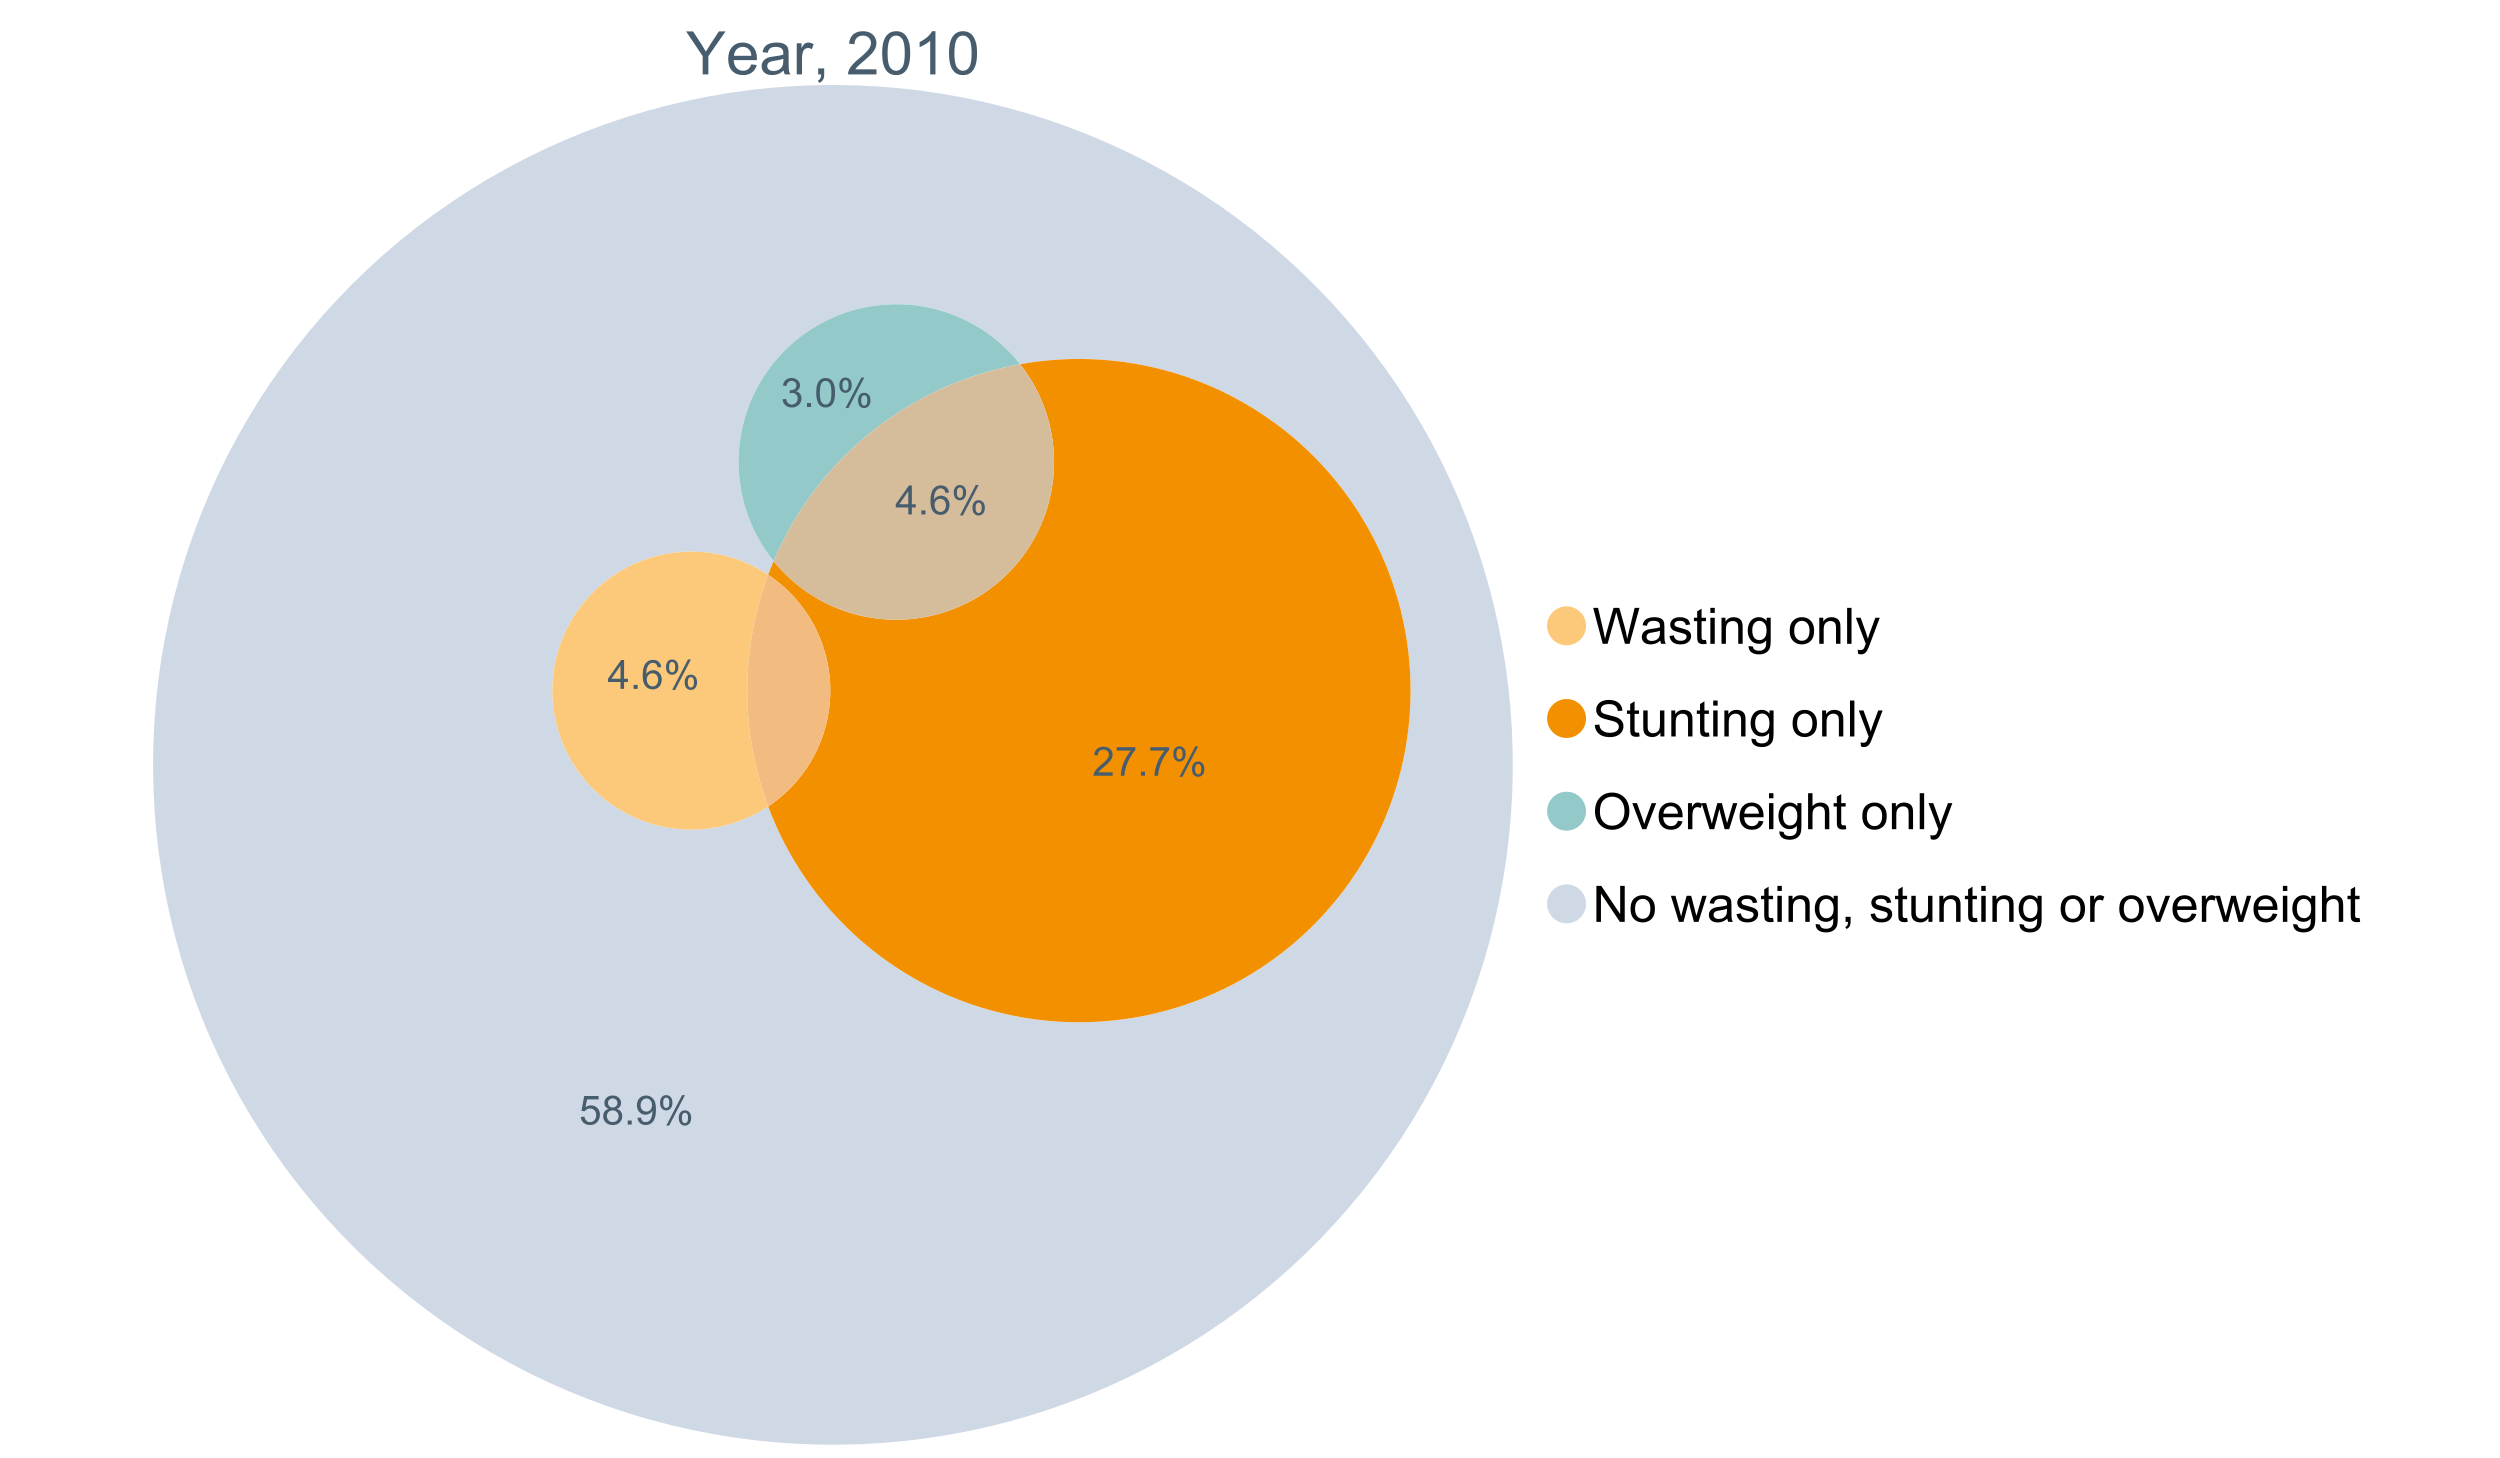 <?xml version="1.0" encoding="UTF-8"?>
<svg xmlns="http://www.w3.org/2000/svg" xmlns:xlink="http://www.w3.org/1999/xlink" width="1234.286pt" height="720pt" viewBox="0 0 1234.286 720" version="1.1">
<defs>
<g>
<symbol overflow="visible" id="glyph0-0">
<path style="stroke:none;" d="M 3.707 0 L 3.707 -18.543 L 18.543 -18.543 L 18.543 0 Z M 4.172 -0.465 L 18.078 -0.465 L 18.078 -18.078 L 4.172 -18.078 Z M 4.172 -0.465 "/>
</symbol>
<symbol overflow="visible" id="glyph0-1">
<path style="stroke:none;" d="M 8.27 0 L 8.27 -8.996 L 0.086 -21.234 L 3.504 -21.234 L 7.691 -14.832 C 8.461 -13.633 9.18 -12.438 9.852 -11.242 C 10.484 -12.348 11.258 -13.598 12.168 -14.992 L 16.281 -21.234 L 19.555 -21.234 L 11.082 -8.996 L 11.082 0 Z M 8.27 0 "/>
</symbol>
<symbol overflow="visible" id="glyph0-2">
<path style="stroke:none;" d="M 12.488 -4.953 L 15.18 -4.621 C 14.754 -3.043 13.969 -1.82 12.82 -0.953 C 11.672 -0.086 10.203 0.344 8.418 0.348 C 6.164 0.344 4.379 -0.344 3.062 -1.73 C 1.742 -3.113 1.082 -5.059 1.086 -7.562 C 1.082 -10.148 1.75 -12.156 3.086 -13.586 C 4.418 -15.012 6.145 -15.727 8.27 -15.73 C 10.324 -15.727 12.008 -15.027 13.312 -13.629 C 14.617 -12.23 15.27 -10.262 15.27 -7.723 C 15.27 -7.566 15.262 -7.332 15.254 -7.027 L 3.781 -7.027 C 3.875 -5.332 4.355 -4.039 5.215 -3.145 C 6.074 -2.242 7.145 -1.793 8.43 -1.797 C 9.383 -1.793 10.199 -2.043 10.879 -2.551 C 11.555 -3.051 12.09 -3.852 12.488 -4.953 Z M 3.926 -9.168 L 12.516 -9.168 C 12.398 -10.461 12.07 -11.434 11.531 -12.082 C 10.699 -13.082 9.621 -13.582 8.301 -13.586 C 7.102 -13.582 6.094 -13.18 5.277 -12.383 C 4.461 -11.578 4.012 -10.508 3.926 -9.168 Z M 3.926 -9.168 "/>
</symbol>
<symbol overflow="visible" id="glyph0-3">
<path style="stroke:none;" d="M 11.992 -1.898 C 11.027 -1.078 10.098 -0.496 9.207 -0.16 C 8.309 0.18 7.352 0.344 6.332 0.348 C 4.641 0.344 3.34 -0.066 2.434 -0.891 C 1.52 -1.715 1.066 -2.77 1.07 -4.055 C 1.066 -4.809 1.238 -5.496 1.586 -6.121 C 1.926 -6.742 2.375 -7.242 2.934 -7.617 C 3.484 -7.992 4.109 -8.277 4.809 -8.473 C 5.32 -8.605 6.094 -8.734 7.125 -8.867 C 9.23 -9.113 10.781 -9.414 11.777 -9.762 C 11.785 -10.121 11.789 -10.348 11.793 -10.445 C 11.789 -11.504 11.543 -12.25 11.051 -12.688 C 10.387 -13.273 9.395 -13.57 8.082 -13.574 C 6.852 -13.57 5.949 -13.355 5.367 -12.93 C 4.781 -12.496 4.348 -11.734 4.07 -10.648 L 1.52 -10.996 C 1.746 -12.086 2.129 -12.965 2.664 -13.637 C 3.191 -14.305 3.961 -14.824 4.969 -15.188 C 5.973 -15.547 7.137 -15.727 8.461 -15.73 C 9.773 -15.727 10.84 -15.57 11.66 -15.266 C 12.48 -14.953 13.082 -14.566 13.469 -14.102 C 13.855 -13.629 14.125 -13.039 14.281 -12.328 C 14.367 -11.883 14.414 -11.078 14.414 -9.922 L 14.414 -6.445 C 14.414 -4.02 14.469 -2.484 14.578 -1.844 C 14.688 -1.199 14.906 -0.586 15.238 0 L 12.516 0 C 12.242 -0.539 12.066 -1.172 11.992 -1.898 Z M 11.777 -7.723 C 10.828 -7.332 9.406 -7 7.52 -6.734 C 6.441 -6.578 5.684 -6.406 5.242 -6.215 C 4.797 -6.02 4.453 -5.738 4.215 -5.367 C 3.969 -4.992 3.848 -4.578 3.852 -4.129 C 3.848 -3.43 4.113 -2.852 4.641 -2.391 C 5.168 -1.926 5.938 -1.691 6.953 -1.695 C 7.957 -1.691 8.852 -1.91 9.633 -2.352 C 10.414 -2.789 10.988 -3.391 11.355 -4.156 C 11.637 -4.742 11.777 -5.613 11.777 -6.766 Z M 11.777 -7.723 "/>
</symbol>
<symbol overflow="visible" id="glyph0-4">
<path style="stroke:none;" d="M 1.926 0 L 1.926 -15.383 L 4.273 -15.383 L 4.273 -13.051 C 4.867 -14.137 5.422 -14.855 5.93 -15.207 C 6.438 -15.551 6.996 -15.727 7.605 -15.73 C 8.48 -15.727 9.371 -15.445 10.285 -14.891 L 9.387 -12.473 C 8.746 -12.848 8.109 -13.035 7.477 -13.039 C 6.906 -13.035 6.391 -12.863 5.938 -12.523 C 5.48 -12.176 5.16 -11.703 4.969 -11.098 C 4.68 -10.168 4.535 -9.152 4.535 -8.055 L 4.535 0 Z M 1.926 0 "/>
</symbol>
<symbol overflow="visible" id="glyph0-5">
<path style="stroke:none;" d="M 2.637 0 L 2.637 -2.969 L 5.605 -2.969 L 5.605 0 C 5.602 1.09 5.406 1.969 5.023 2.641 C 4.633 3.309 4.023 3.828 3.188 4.199 L 2.461 3.086 C 3.012 2.84 3.418 2.484 3.68 2.02 C 3.938 1.547 4.082 0.875 4.113 0 Z M 2.637 0 "/>
</symbol>
<symbol overflow="visible" id="glyph0-6">
<path style="stroke:none;" d=""/>
</symbol>
<symbol overflow="visible" id="glyph0-7">
<path style="stroke:none;" d="M 14.934 -2.508 L 14.934 0 L 0.898 0 C 0.875 -0.625 0.977 -1.227 1.203 -1.812 C 1.555 -2.766 2.129 -3.707 2.918 -4.637 C 3.703 -5.559 4.84 -6.633 6.332 -7.852 C 8.637 -9.742 10.195 -11.238 11.008 -12.348 C 11.816 -13.449 12.223 -14.496 12.227 -15.484 C 12.223 -16.516 11.852 -17.387 11.117 -18.098 C 10.375 -18.805 9.414 -19.16 8.227 -19.164 C 6.969 -19.16 5.965 -18.785 5.215 -18.035 C 4.461 -17.281 4.078 -16.238 4.07 -14.906 L 1.391 -15.18 C 1.57 -17.176 2.262 -18.699 3.461 -19.75 C 4.656 -20.797 6.266 -21.32 8.285 -21.324 C 10.324 -21.32 11.938 -20.758 13.125 -19.629 C 14.312 -18.496 14.906 -17.094 14.906 -15.426 C 14.906 -14.574 14.73 -13.738 14.383 -12.922 C 14.035 -12.098 13.457 -11.234 12.652 -10.328 C 11.844 -9.418 10.504 -8.172 8.633 -6.59 C 7.062 -5.273 6.059 -4.383 5.617 -3.918 C 5.172 -3.445 4.805 -2.977 4.52 -2.508 Z M 14.934 -2.508 "/>
</symbol>
<symbol overflow="visible" id="glyph0-8">
<path style="stroke:none;" d="M 1.23 -10.473 C 1.23 -12.98 1.488 -15.004 2.004 -16.535 C 2.52 -18.066 3.285 -19.246 4.309 -20.078 C 5.324 -20.906 6.609 -21.32 8.156 -21.324 C 9.293 -21.32 10.289 -21.09 11.152 -20.633 C 12.008 -20.172 12.719 -19.512 13.281 -18.648 C 13.84 -17.785 14.281 -16.734 14.602 -15.492 C 14.918 -14.25 15.074 -12.574 15.078 -10.473 C 15.074 -7.977 14.82 -5.965 14.309 -4.438 C 13.797 -2.906 13.031 -1.727 12.016 -0.891 C 10.996 -0.055 9.711 0.363 8.156 0.363 C 6.109 0.363 4.5 -0.371 3.332 -1.84 C 1.93 -3.605 1.23 -6.48 1.23 -10.473 Z M 3.91 -10.473 C 3.906 -6.98 4.316 -4.66 5.133 -3.512 C 5.949 -2.355 6.957 -1.781 8.156 -1.781 C 9.352 -1.781 10.355 -2.359 11.176 -3.52 C 11.988 -4.676 12.398 -6.992 12.398 -10.473 C 12.398 -13.965 11.988 -16.289 11.176 -17.441 C 10.355 -18.586 9.34 -19.16 8.125 -19.164 C 6.926 -19.16 5.969 -18.652 5.258 -17.645 C 4.355 -16.348 3.906 -13.957 3.91 -10.473 Z M 3.91 -10.473 "/>
</symbol>
<symbol overflow="visible" id="glyph0-9">
<path style="stroke:none;" d="M 11.051 0 L 8.445 0 L 8.445 -16.613 C 7.812 -16.012 6.988 -15.414 5.973 -14.82 C 4.949 -14.219 4.035 -13.77 3.23 -13.473 L 3.23 -15.992 C 4.684 -16.672 5.961 -17.504 7.055 -18.48 C 8.145 -19.457 8.914 -20.402 9.371 -21.324 L 11.051 -21.324 Z M 11.051 0 "/>
</symbol>
<symbol overflow="visible" id="glyph1-0">
<path style="stroke:none;" d="M 3.102 0 L 3.102 -15.504 L 15.504 -15.504 L 15.504 0 Z M 3.488 -0.387 L 15.117 -0.387 L 15.117 -15.117 L 3.488 -15.117 Z M 3.488 -0.387 "/>
</symbol>
<symbol overflow="visible" id="glyph1-1">
<path style="stroke:none;" d="M 5.016 0 L 0.305 -17.758 L 2.715 -17.758 L 5.414 -6.117 C 5.703 -4.898 5.953 -3.688 6.164 -2.484 C 6.617 -4.379 6.883 -5.473 6.965 -5.766 L 10.344 -17.758 L 13.18 -17.758 L 15.723 -8.77 C 16.355 -6.539 16.816 -4.445 17.102 -2.484 C 17.324 -3.605 17.621 -4.891 17.988 -6.348 L 20.773 -17.758 L 23.133 -17.758 L 18.266 0 L 16 0 L 12.258 -13.527 C 11.941 -14.656 11.754 -15.352 11.699 -15.613 C 11.512 -14.797 11.34 -14.102 11.18 -13.527 L 7.414 0 Z M 5.016 0 "/>
</symbol>
<symbol overflow="visible" id="glyph1-2">
<path style="stroke:none;" d="M 10.027 -1.586 C 9.215 -0.898 8.438 -0.414 7.695 -0.133 C 6.945 0.148 6.145 0.285 5.293 0.289 C 3.875 0.285 2.789 -0.055 2.031 -0.746 C 1.27 -1.434 0.891 -2.316 0.895 -3.391 C 0.891 -4.02 1.035 -4.594 1.324 -5.117 C 1.613 -5.633 1.988 -6.051 2.453 -6.371 C 2.914 -6.684 3.438 -6.922 4.02 -7.086 C 4.449 -7.195 5.094 -7.305 5.961 -7.414 C 7.715 -7.617 9.012 -7.867 9.848 -8.164 C 9.852 -8.461 9.855 -8.652 9.859 -8.734 C 9.855 -9.621 9.648 -10.246 9.242 -10.609 C 8.68 -11.098 7.852 -11.344 6.758 -11.348 C 5.727 -11.344 4.969 -11.164 4.484 -10.809 C 3.992 -10.445 3.633 -9.809 3.402 -8.902 L 1.273 -9.191 C 1.461 -10.102 1.781 -10.84 2.227 -11.402 C 2.672 -11.965 3.312 -12.395 4.152 -12.699 C 4.992 -12.996 5.965 -13.148 7.074 -13.152 C 8.168 -13.148 9.062 -13.02 9.75 -12.766 C 10.438 -12.504 10.941 -12.18 11.266 -11.789 C 11.586 -11.398 11.812 -10.902 11.941 -10.309 C 12.012 -9.934 12.047 -9.266 12.051 -8.297 L 12.051 -5.391 C 12.047 -3.363 12.094 -2.078 12.191 -1.543 C 12.281 -1.004 12.465 -0.492 12.742 0 L 10.465 0 C 10.238 -0.453 10.09 -0.98 10.027 -1.586 Z M 9.848 -6.457 C 9.055 -6.133 7.867 -5.855 6.285 -5.633 C 5.387 -5.5 4.754 -5.355 4.383 -5.195 C 4.012 -5.031 3.723 -4.793 3.523 -4.484 C 3.32 -4.172 3.223 -3.828 3.223 -3.453 C 3.223 -2.867 3.441 -2.383 3.883 -1.996 C 4.32 -1.609 4.965 -1.418 5.812 -1.418 C 6.652 -1.418 7.398 -1.602 8.055 -1.969 C 8.707 -2.336 9.188 -2.836 9.496 -3.477 C 9.727 -3.965 9.844 -4.691 9.848 -5.656 Z M 9.848 -6.457 "/>
</symbol>
<symbol overflow="visible" id="glyph1-3">
<path style="stroke:none;" d="M 0.762 -3.84 L 2.918 -4.18 C 3.039 -3.312 3.375 -2.652 3.93 -2.191 C 4.48 -1.73 5.254 -1.5 6.25 -1.5 C 7.246 -1.5 7.988 -1.703 8.477 -2.113 C 8.961 -2.52 9.203 -3 9.207 -3.551 C 9.203 -4.043 8.988 -4.43 8.562 -4.711 C 8.258 -4.906 7.516 -5.152 6.336 -5.449 C 4.734 -5.852 3.625 -6.199 3.008 -6.496 C 2.387 -6.789 1.918 -7.199 1.602 -7.723 C 1.281 -8.242 1.125 -8.816 1.125 -9.449 C 1.125 -10.02 1.254 -10.551 1.52 -11.039 C 1.777 -11.527 2.137 -11.934 2.594 -12.258 C 2.93 -12.508 3.391 -12.719 3.977 -12.891 C 4.559 -13.062 5.188 -13.148 5.863 -13.152 C 6.867 -13.148 7.754 -13.004 8.52 -12.715 C 9.281 -12.426 9.844 -12.031 10.207 -11.535 C 10.57 -11.039 10.82 -10.375 10.961 -9.543 L 8.828 -9.254 C 8.73 -9.91 8.449 -10.426 7.988 -10.801 C 7.52 -11.168 6.863 -11.355 6.02 -11.359 C 5.016 -11.355 4.301 -11.191 3.875 -10.863 C 3.445 -10.531 3.234 -10.145 3.234 -9.703 C 3.234 -9.418 3.32 -9.16 3.5 -8.938 C 3.672 -8.699 3.953 -8.508 4.336 -8.355 C 4.555 -8.273 5.195 -8.086 6.262 -7.801 C 7.801 -7.387 8.875 -7.051 9.488 -6.789 C 10.094 -6.523 10.574 -6.141 10.922 -5.645 C 11.27 -5.141 11.441 -4.52 11.445 -3.777 C 11.441 -3.047 11.23 -2.363 10.809 -1.723 C 10.383 -1.082 9.773 -0.586 8.977 -0.234 C 8.176 0.113 7.27 0.285 6.262 0.289 C 4.586 0.285 3.312 -0.059 2.438 -0.75 C 1.562 -1.445 1.004 -2.473 0.762 -3.84 Z M 0.762 -3.84 "/>
</symbol>
<symbol overflow="visible" id="glyph1-4">
<path style="stroke:none;" d="M 6.395 -1.949 L 6.711 -0.023 C 6.094 0.102 5.547 0.164 5.062 0.168 C 4.27 0.164 3.652 0.043 3.219 -0.207 C 2.781 -0.453 2.477 -0.781 2.301 -1.191 C 2.121 -1.598 2.031 -2.457 2.035 -3.766 L 2.035 -11.168 L 0.438 -11.168 L 0.438 -12.863 L 2.035 -12.863 L 2.035 -16.047 L 4.203 -17.355 L 4.203 -12.863 L 6.395 -12.863 L 6.395 -11.168 L 4.203 -11.168 L 4.203 -3.645 C 4.199 -3.023 4.238 -2.621 4.316 -2.445 C 4.391 -2.266 4.516 -2.125 4.691 -2.023 C 4.863 -1.914 5.113 -1.863 5.438 -1.867 C 5.68 -1.863 5.996 -1.891 6.395 -1.949 Z M 6.395 -1.949 "/>
</symbol>
<symbol overflow="visible" id="glyph1-5">
<path style="stroke:none;" d="M 1.648 -15.25 L 1.648 -17.758 L 3.828 -17.758 L 3.828 -15.25 Z M 1.648 0 L 1.648 -12.863 L 3.828 -12.863 L 3.828 0 Z M 1.648 0 "/>
</symbol>
<symbol overflow="visible" id="glyph1-6">
<path style="stroke:none;" d="M 1.637 0 L 1.637 -12.863 L 3.598 -12.863 L 3.598 -11.035 C 4.543 -12.441 5.906 -13.148 7.691 -13.152 C 8.465 -13.148 9.176 -13.008 9.828 -12.734 C 10.477 -12.453 10.965 -12.09 11.289 -11.637 C 11.609 -11.184 11.836 -10.645 11.965 -10.027 C 12.043 -9.621 12.082 -8.918 12.086 -7.91 L 12.086 0 L 9.906 0 L 9.906 -7.824 C 9.902 -8.707 9.816 -9.371 9.652 -9.816 C 9.48 -10.254 9.18 -10.605 8.75 -10.871 C 8.312 -11.129 7.809 -11.262 7.23 -11.266 C 6.301 -11.262 5.5 -10.965 4.828 -10.379 C 4.152 -9.785 3.812 -8.668 3.816 -7.023 L 3.816 0 Z M 1.637 0 "/>
</symbol>
<symbol overflow="visible" id="glyph1-7">
<path style="stroke:none;" d="M 1.234 1.066 L 3.355 1.379 C 3.441 2.031 3.688 2.508 4.094 2.809 C 4.633 3.207 5.371 3.41 6.309 3.414 C 7.316 3.41 8.098 3.207 8.648 2.809 C 9.195 2.402 9.566 1.84 9.762 1.113 C 9.875 0.668 9.926 -0.262 9.918 -1.684 C 8.965 -0.559 7.777 0 6.359 0 C 4.586 0 3.219 -0.637 2.254 -1.914 C 1.281 -3.188 0.797 -4.719 0.801 -6.504 C 0.797 -7.73 1.02 -8.859 1.465 -9.898 C 1.91 -10.934 2.555 -11.738 3.398 -12.305 C 4.242 -12.867 5.23 -13.148 6.371 -13.152 C 7.887 -13.148 9.141 -12.535 10.125 -11.312 L 10.125 -12.863 L 12.137 -12.863 L 12.137 -1.742 C 12.133 0.258 11.93 1.672 11.523 2.512 C 11.113 3.344 10.469 4.004 9.586 4.492 C 8.703 4.973 7.613 5.215 6.324 5.219 C 4.785 5.215 3.547 4.871 2.602 4.184 C 1.656 3.492 1.199 2.453 1.234 1.066 Z M 3.039 -6.66 C 3.035 -4.969 3.371 -3.738 4.043 -2.965 C 4.715 -2.191 5.555 -1.805 6.566 -1.805 C 7.562 -1.805 8.402 -2.188 9.082 -2.961 C 9.762 -3.727 10.102 -4.938 10.102 -6.59 C 10.102 -8.16 9.75 -9.348 9.055 -10.148 C 8.352 -10.945 7.512 -11.344 6.527 -11.348 C 5.559 -11.344 4.734 -10.949 4.055 -10.168 C 3.375 -9.379 3.035 -8.211 3.039 -6.66 Z M 3.039 -6.66 "/>
</symbol>
<symbol overflow="visible" id="glyph1-8">
<path style="stroke:none;" d=""/>
</symbol>
<symbol overflow="visible" id="glyph1-9">
<path style="stroke:none;" d="M 0.824 -6.43 C 0.82 -8.809 1.48 -10.574 2.809 -11.723 C 3.91 -12.672 5.262 -13.148 6.855 -13.152 C 8.621 -13.148 10.066 -12.57 11.191 -11.414 C 12.312 -10.254 12.871 -8.652 12.875 -6.613 C 12.871 -4.953 12.625 -3.652 12.129 -2.707 C 11.633 -1.758 10.91 -1.02 9.961 -0.496 C 9.012 0.027 7.977 0.285 6.855 0.289 C 5.055 0.285 3.598 -0.289 2.488 -1.441 C 1.375 -2.594 0.82 -4.254 0.824 -6.43 Z M 3.062 -6.43 C 3.059 -4.781 3.418 -3.551 4.141 -2.73 C 4.855 -1.91 5.762 -1.5 6.855 -1.5 C 7.934 -1.5 8.832 -1.91 9.555 -2.734 C 10.27 -3.559 10.629 -4.816 10.633 -6.504 C 10.629 -8.094 10.266 -9.297 9.547 -10.117 C 8.82 -10.934 7.926 -11.344 6.855 -11.348 C 5.762 -11.344 4.855 -10.938 4.141 -10.125 C 3.418 -9.309 3.059 -8.074 3.062 -6.43 Z M 3.062 -6.43 "/>
</symbol>
<symbol overflow="visible" id="glyph1-10">
<path style="stroke:none;" d="M 1.586 0 L 1.586 -17.758 L 3.766 -17.758 L 3.766 0 Z M 1.586 0 "/>
</symbol>
<symbol overflow="visible" id="glyph1-11">
<path style="stroke:none;" d="M 1.539 4.953 L 1.297 2.906 C 1.77 3.035 2.188 3.098 2.543 3.102 C 3.027 3.098 3.414 3.02 3.703 2.859 C 3.992 2.695 4.23 2.469 4.422 2.18 C 4.555 1.961 4.777 1.418 5.086 0.559 C 5.125 0.434 5.188 0.258 5.281 0.023 L 0.398 -12.863 L 2.75 -12.863 L 5.426 -5.414 C 5.77 -4.469 6.078 -3.473 6.359 -2.434 C 6.605 -3.434 6.906 -4.414 7.254 -5.367 L 10.004 -12.863 L 12.184 -12.863 L 7.293 0.219 C 6.766 1.625 6.355 2.598 6.066 3.137 C 5.676 3.852 5.234 4.379 4.734 4.715 C 4.234 5.047 3.637 5.215 2.941 5.219 C 2.52 5.215 2.051 5.125 1.539 4.953 Z M 1.539 4.953 "/>
</symbol>
<symbol overflow="visible" id="glyph1-12">
<path style="stroke:none;" d="M 1.113 -5.703 L 3.332 -5.898 C 3.434 -5.008 3.676 -4.277 4.062 -3.711 C 4.445 -3.141 5.043 -2.684 5.852 -2.332 C 6.656 -1.98 7.562 -1.805 8.574 -1.805 C 9.465 -1.805 10.258 -1.938 10.949 -2.203 C 11.633 -2.469 12.145 -2.832 12.48 -3.301 C 12.816 -3.762 12.984 -4.27 12.984 -4.82 C 12.984 -5.375 12.82 -5.859 12.5 -6.277 C 12.172 -6.691 11.641 -7.043 10.902 -7.328 C 10.422 -7.512 9.367 -7.801 7.738 -8.191 C 6.105 -8.582 4.965 -8.949 4.312 -9.301 C 3.461 -9.742 2.828 -10.293 2.414 -10.953 C 2 -11.609 1.793 -12.348 1.793 -13.164 C 1.793 -14.059 2.047 -14.898 2.555 -15.68 C 3.062 -16.457 3.805 -17.047 4.785 -17.453 C 5.758 -17.855 6.844 -18.059 8.043 -18.059 C 9.355 -18.059 10.516 -17.844 11.523 -17.422 C 12.527 -16.996 13.301 -16.375 13.844 -15.551 C 14.383 -14.727 14.672 -13.793 14.715 -12.754 L 12.465 -12.586 C 12.34 -13.707 11.93 -14.555 11.234 -15.129 C 10.531 -15.699 9.5 -15.984 8.141 -15.988 C 6.715 -15.984 5.68 -15.723 5.031 -15.207 C 4.379 -14.684 4.055 -14.059 4.059 -13.324 C 4.055 -12.684 4.285 -12.156 4.746 -11.75 C 5.199 -11.336 6.379 -10.914 8.289 -10.484 C 10.199 -10.047 11.512 -9.672 12.223 -9.352 C 13.254 -8.875 14.016 -8.27 14.508 -7.539 C 15 -6.809 15.246 -5.969 15.25 -5.016 C 15.246 -4.07 14.977 -3.18 14.438 -2.344 C 13.895 -1.508 13.117 -0.855 12.105 -0.391 C 11.09 0.074 9.949 0.305 8.684 0.305 C 7.074 0.305 5.727 0.07 4.645 -0.398 C 3.555 -0.867 2.703 -1.57 2.09 -2.512 C 1.469 -3.453 1.145 -4.516 1.113 -5.703 Z M 1.113 -5.703 "/>
</symbol>
<symbol overflow="visible" id="glyph1-13">
<path style="stroke:none;" d="M 10.066 0 L 10.066 -1.891 C 9.062 -0.438 7.699 0.285 5.984 0.289 C 5.219 0.285 4.512 0.145 3.855 -0.145 C 3.199 -0.434 2.711 -0.801 2.391 -1.242 C 2.07 -1.68 1.844 -2.219 1.719 -2.859 C 1.625 -3.285 1.582 -3.961 1.586 -4.895 L 1.586 -12.863 L 3.766 -12.863 L 3.766 -5.73 C 3.762 -4.59 3.805 -3.82 3.898 -3.426 C 4.031 -2.852 4.324 -2.402 4.77 -2.074 C 5.215 -1.746 5.762 -1.582 6.418 -1.586 C 7.07 -1.582 7.688 -1.75 8.262 -2.09 C 8.832 -2.422 9.234 -2.879 9.477 -3.457 C 9.711 -4.035 9.832 -4.871 9.836 -5.973 L 9.836 -12.863 L 12.016 -12.863 L 12.016 0 Z M 10.066 0 "/>
</symbol>
<symbol overflow="visible" id="glyph1-14">
<path style="stroke:none;" d="M 1.199 -8.648 C 1.195 -11.594 1.984 -13.898 3.57 -15.57 C 5.148 -17.234 7.195 -18.07 9.703 -18.07 C 11.34 -18.07 12.816 -17.676 14.133 -16.895 C 15.449 -16.109 16.453 -15.02 17.145 -13.621 C 17.832 -12.219 18.176 -10.629 18.18 -8.855 C 18.176 -7.051 17.812 -5.441 17.09 -4.02 C 16.359 -2.598 15.328 -1.52 14 -0.793 C 12.664 -0.059 11.23 0.305 9.691 0.305 C 8.02 0.305 6.523 -0.098 5.207 -0.906 C 3.891 -1.715 2.895 -2.816 2.215 -4.215 C 1.535 -5.605 1.195 -7.086 1.199 -8.648 Z M 3.621 -8.613 C 3.621 -6.473 4.195 -4.785 5.348 -3.555 C 6.496 -2.32 7.938 -1.703 9.676 -1.707 C 11.441 -1.703 12.898 -2.324 14.043 -3.57 C 15.184 -4.812 15.754 -6.578 15.758 -8.867 C 15.754 -10.309 15.512 -11.57 15.023 -12.652 C 14.535 -13.727 13.82 -14.562 12.879 -15.156 C 11.938 -15.746 10.883 -16.043 9.715 -16.047 C 8.051 -16.043 6.617 -15.473 5.418 -14.332 C 4.219 -13.191 3.621 -11.285 3.621 -8.613 Z M 3.621 -8.613 "/>
</symbol>
<symbol overflow="visible" id="glyph1-15">
<path style="stroke:none;" d="M 5.207 0 L 0.316 -12.863 L 2.617 -12.863 L 5.379 -5.16 C 5.676 -4.328 5.949 -3.465 6.203 -2.566 C 6.395 -3.246 6.664 -4.062 7.012 -5.016 L 9.871 -12.863 L 12.113 -12.863 L 7.242 0 Z M 5.207 0 "/>
</symbol>
<symbol overflow="visible" id="glyph1-16">
<path style="stroke:none;" d="M 10.441 -4.141 L 12.695 -3.863 C 12.336 -2.543 11.676 -1.523 10.719 -0.801 C 9.754 -0.074 8.527 0.285 7.039 0.289 C 5.152 0.285 3.66 -0.289 2.562 -1.445 C 1.457 -2.602 0.906 -4.227 0.91 -6.324 C 0.906 -8.484 1.465 -10.164 2.578 -11.359 C 3.691 -12.551 5.137 -13.148 6.914 -13.152 C 8.633 -13.148 10.035 -12.562 11.129 -11.395 C 12.215 -10.223 12.762 -8.578 12.766 -6.457 C 12.762 -6.324 12.758 -6.129 12.754 -5.875 L 3.16 -5.875 C 3.238 -4.457 3.641 -3.375 4.359 -2.625 C 5.078 -1.875 5.973 -1.5 7.051 -1.5 C 7.848 -1.5 8.531 -1.707 9.098 -2.129 C 9.66 -2.547 10.109 -3.219 10.441 -4.141 Z M 3.281 -7.668 L 10.465 -7.668 C 10.367 -8.746 10.09 -9.559 9.641 -10.102 C 8.941 -10.938 8.043 -11.355 6.941 -11.359 C 5.938 -11.355 5.094 -11.02 4.414 -10.355 C 3.727 -9.684 3.352 -8.789 3.281 -7.668 Z M 3.281 -7.668 "/>
</symbol>
<symbol overflow="visible" id="glyph1-17">
<path style="stroke:none;" d="M 1.609 0 L 1.609 -12.863 L 3.574 -12.863 L 3.574 -10.914 C 4.074 -11.824 4.535 -12.426 4.961 -12.715 C 5.383 -13.004 5.848 -13.148 6.359 -13.152 C 7.09 -13.148 7.836 -12.914 8.598 -12.453 L 7.848 -10.43 C 7.312 -10.742 6.781 -10.898 6.25 -10.902 C 5.77 -10.898 5.34 -10.754 4.965 -10.469 C 4.582 -10.18 4.312 -9.781 4.156 -9.277 C 3.91 -8.496 3.789 -7.648 3.793 -6.734 L 3.793 0 Z M 1.609 0 "/>
</symbol>
<symbol overflow="visible" id="glyph1-18">
<path style="stroke:none;" d="M 4.008 0 L 0.074 -12.863 L 2.324 -12.863 L 4.371 -5.438 L 5.137 -2.676 C 5.164 -2.812 5.387 -3.695 5.801 -5.328 L 7.848 -12.863 L 10.09 -12.863 L 12.016 -5.402 L 12.656 -2.941 L 13.395 -5.426 L 15.602 -12.863 L 17.719 -12.863 L 13.699 0 L 11.434 0 L 9.387 -7.703 L 8.891 -9.895 L 6.285 0 Z M 4.008 0 "/>
</symbol>
<symbol overflow="visible" id="glyph1-19">
<path style="stroke:none;" d="M 1.637 0 L 1.637 -17.758 L 3.816 -17.758 L 3.816 -11.387 C 4.828 -12.559 6.113 -13.148 7.668 -13.152 C 8.617 -13.148 9.445 -12.961 10.148 -12.59 C 10.852 -12.211 11.352 -11.691 11.656 -11.031 C 11.957 -10.367 12.109 -9.406 12.113 -8.152 L 12.113 0 L 9.934 0 L 9.934 -8.152 C 9.93 -9.238 9.695 -10.031 9.223 -10.531 C 8.75 -11.023 8.082 -11.273 7.219 -11.277 C 6.57 -11.273 5.961 -11.105 5.395 -10.773 C 4.824 -10.434 4.418 -9.98 4.18 -9.41 C 3.934 -8.836 3.812 -8.043 3.816 -7.039 L 3.816 0 Z M 1.637 0 "/>
</symbol>
<symbol overflow="visible" id="glyph1-20">
<path style="stroke:none;" d="M 1.891 0 L 1.891 -17.758 L 4.301 -17.758 L 13.625 -3.816 L 13.625 -17.758 L 15.879 -17.758 L 15.879 0 L 13.469 0 L 4.141 -13.953 L 4.141 0 Z M 1.891 0 "/>
</symbol>
<symbol overflow="visible" id="glyph1-21">
<path style="stroke:none;" d="M 2.203 0 L 2.203 -2.484 L 4.688 -2.484 L 4.688 0 C 4.688 0.91 4.523 1.645 4.203 2.207 C 3.875 2.766 3.363 3.199 2.664 3.512 L 2.059 2.578 C 2.516 2.375 2.855 2.078 3.074 1.688 C 3.289 1.297 3.41 0.734 3.441 0 Z M 2.203 0 "/>
</symbol>
<symbol overflow="visible" id="glyph2-0">
<path style="stroke:none;" d="M 2.492 0 L 2.492 -12.465 L 12.465 -12.465 L 12.465 0 Z M 2.805 -0.312 L 12.152 -0.312 L 12.152 -12.152 L 2.805 -12.152 Z M 2.805 -0.312 "/>
</symbol>
<symbol overflow="visible" id="glyph2-1">
<path style="stroke:none;" d="M 0.828 -3.738 L 2.668 -3.895 C 2.801 -2.996 3.117 -2.324 3.617 -1.875 C 4.109 -1.422 4.711 -1.195 5.414 -1.199 C 6.258 -1.195 6.969 -1.512 7.555 -2.152 C 8.137 -2.785 8.43 -3.629 8.434 -4.684 C 8.43 -5.68 8.148 -6.469 7.59 -7.051 C 7.027 -7.625 6.293 -7.914 5.387 -7.918 C 4.816 -7.914 4.309 -7.785 3.855 -7.531 C 3.402 -7.273 3.043 -6.941 2.785 -6.535 L 1.141 -6.75 L 2.523 -14.082 L 9.621 -14.082 L 9.621 -12.406 L 3.926 -12.406 L 3.156 -8.57 C 4.012 -9.164 4.91 -9.461 5.852 -9.465 C 7.098 -9.461 8.148 -9.031 9.008 -8.168 C 9.859 -7.305 10.289 -6.195 10.293 -4.84 C 10.289 -3.547 9.914 -2.43 9.164 -1.488 C 8.246 -0.336 6.996 0.238 5.414 0.242 C 4.117 0.238 3.055 -0.121 2.234 -0.848 C 1.41 -1.57 0.941 -2.535 0.828 -3.738 Z M 0.828 -3.738 "/>
</symbol>
<symbol overflow="visible" id="glyph2-2">
<path style="stroke:none;" d="M 3.523 -7.742 C 2.793 -8.004 2.254 -8.383 1.906 -8.879 C 1.555 -9.371 1.383 -9.965 1.383 -10.652 C 1.383 -11.691 1.754 -12.562 2.5 -13.273 C 3.246 -13.977 4.242 -14.332 5.484 -14.336 C 6.727 -14.332 7.727 -13.969 8.492 -13.25 C 9.25 -12.523 9.633 -11.645 9.633 -10.605 C 9.633 -9.941 9.457 -9.363 9.109 -8.875 C 8.762 -8.383 8.234 -8.004 7.527 -7.742 C 8.402 -7.453 9.07 -6.992 9.527 -6.359 C 9.984 -5.719 10.211 -4.961 10.215 -4.082 C 10.211 -2.859 9.781 -1.832 8.918 -1.004 C 8.055 -0.172 6.918 0.238 5.512 0.242 C 4.102 0.238 2.965 -0.176 2.102 -1.008 C 1.238 -1.84 0.809 -2.879 0.809 -4.129 C 0.809 -5.055 1.043 -5.832 1.512 -6.461 C 1.98 -7.086 2.648 -7.512 3.523 -7.742 Z M 3.176 -10.711 C 3.176 -10.035 3.391 -9.48 3.828 -9.055 C 4.258 -8.625 4.824 -8.414 5.523 -8.414 C 6.195 -8.414 6.746 -8.625 7.18 -9.051 C 7.609 -9.477 7.828 -9.996 7.828 -10.613 C 7.828 -11.254 7.605 -11.797 7.16 -12.234 C 6.715 -12.672 6.16 -12.891 5.504 -12.895 C 4.832 -12.891 4.277 -12.676 3.836 -12.25 C 3.395 -11.82 3.176 -11.309 3.176 -10.711 Z M 2.609 -4.121 C 2.605 -3.617 2.727 -3.133 2.965 -2.668 C 3.199 -2.199 3.551 -1.84 4.02 -1.582 C 4.488 -1.324 4.992 -1.195 5.531 -1.199 C 6.367 -1.195 7.059 -1.465 7.605 -2.004 C 8.148 -2.543 8.418 -3.227 8.422 -4.062 C 8.418 -4.902 8.137 -5.602 7.578 -6.156 C 7.016 -6.707 6.316 -6.984 5.473 -6.984 C 4.645 -6.984 3.961 -6.711 3.422 -6.164 C 2.879 -5.617 2.605 -4.934 2.609 -4.121 Z M 2.609 -4.121 "/>
</symbol>
<symbol overflow="visible" id="glyph2-3">
<path style="stroke:none;" d="M 1.812 0 L 1.812 -1.996 L 3.809 -1.996 L 3.809 0 Z M 1.812 0 "/>
</symbol>
<symbol overflow="visible" id="glyph2-4">
<path style="stroke:none;" d="M 1.09 -3.301 L 2.777 -3.457 C 2.918 -2.664 3.188 -2.09 3.594 -1.734 C 3.992 -1.375 4.508 -1.195 5.141 -1.199 C 5.676 -1.195 6.148 -1.316 6.559 -1.566 C 6.961 -1.809 7.293 -2.141 7.555 -2.555 C 7.812 -2.969 8.031 -3.523 8.207 -4.227 C 8.383 -4.922 8.473 -5.637 8.473 -6.367 C 8.473 -6.441 8.469 -6.559 8.461 -6.719 C 8.109 -6.16 7.629 -5.707 7.027 -5.359 C 6.418 -5.012 5.762 -4.84 5.055 -4.84 C 3.871 -4.84 2.871 -5.266 2.055 -6.125 C 1.234 -6.977 0.824 -8.109 0.828 -9.516 C 0.824 -10.961 1.254 -12.125 2.109 -13.012 C 2.961 -13.891 4.027 -14.332 5.316 -14.336 C 6.242 -14.332 7.094 -14.082 7.863 -13.586 C 8.633 -13.082 9.215 -12.367 9.617 -11.445 C 10.012 -10.516 10.211 -9.18 10.215 -7.43 C 10.211 -5.605 10.016 -4.152 9.621 -3.07 C 9.223 -1.988 8.633 -1.164 7.852 -0.602 C 7.07 -0.039 6.152 0.238 5.102 0.242 C 3.984 0.238 3.074 -0.066 2.367 -0.688 C 1.656 -1.305 1.23 -2.176 1.09 -3.301 Z M 8.27 -9.602 C 8.266 -10.605 8 -11.402 7.465 -11.996 C 6.926 -12.582 6.281 -12.879 5.531 -12.883 C 4.75 -12.879 4.07 -12.562 3.496 -11.93 C 2.914 -11.293 2.625 -10.469 2.629 -9.457 C 2.625 -8.547 2.898 -7.805 3.449 -7.238 C 3.996 -6.668 4.676 -6.387 5.484 -6.387 C 6.293 -6.387 6.957 -6.668 7.484 -7.238 C 8.004 -7.805 8.266 -8.594 8.27 -9.602 Z M 8.27 -9.602 "/>
</symbol>
<symbol overflow="visible" id="glyph2-5">
<path style="stroke:none;" d="M 1.16 -10.848 C 1.16 -11.863 1.414 -12.73 1.93 -13.449 C 2.438 -14.16 3.184 -14.52 4.16 -14.52 C 5.055 -14.52 5.793 -14.199 6.383 -13.559 C 6.969 -12.918 7.266 -11.977 7.266 -10.742 C 7.266 -9.531 6.969 -8.602 6.375 -7.949 C 5.781 -7.297 5.047 -6.973 4.18 -6.973 C 3.312 -6.973 2.594 -7.293 2.02 -7.938 C 1.445 -8.578 1.16 -9.547 1.16 -10.848 Z M 4.207 -13.312 C 3.77 -13.312 3.406 -13.121 3.121 -12.746 C 2.828 -12.367 2.684 -11.676 2.688 -10.672 C 2.684 -9.754 2.828 -9.109 3.125 -8.738 C 3.414 -8.363 3.777 -8.18 4.207 -8.18 C 4.648 -8.18 5.012 -8.367 5.301 -8.742 C 5.586 -9.117 5.73 -9.805 5.734 -10.809 C 5.73 -11.727 5.586 -12.375 5.297 -12.75 C 5.004 -13.125 4.641 -13.312 4.207 -13.312 Z M 4.215 0.527 L 12.027 -14.52 L 13.449 -14.52 L 5.668 0.527 Z M 10.391 -3.352 C 10.387 -4.375 10.645 -5.242 11.16 -5.953 C 11.672 -6.664 12.418 -7.02 13.398 -7.02 C 14.293 -7.02 15.035 -6.699 15.625 -6.059 C 16.211 -5.418 16.504 -4.477 16.508 -3.242 C 16.504 -2.031 16.207 -1.102 15.613 -0.449 C 15.016 0.203 14.281 0.527 13.41 0.527 C 12.543 0.527 11.824 0.207 11.25 -0.441 C 10.676 -1.082 10.387 -2.055 10.391 -3.352 Z M 13.449 -5.812 C 13.004 -5.812 12.641 -5.621 12.352 -5.246 C 12.062 -4.867 11.918 -4.18 11.918 -3.176 C 11.918 -2.266 12.062 -1.621 12.355 -1.246 C 12.648 -0.867 13.008 -0.68 13.438 -0.684 C 13.883 -0.68 14.254 -0.867 14.543 -1.246 C 14.832 -1.621 14.977 -2.309 14.977 -3.312 C 14.977 -4.23 14.828 -4.879 14.539 -5.254 C 14.242 -5.625 13.879 -5.812 13.449 -5.812 Z M 13.449 -5.812 "/>
</symbol>
<symbol overflow="visible" id="glyph2-6">
<path style="stroke:none;" d="M 6.445 0 L 6.445 -3.418 L 0.254 -3.418 L 0.254 -5.023 L 6.77 -14.277 L 8.199 -14.277 L 8.199 -5.023 L 10.129 -5.023 L 10.129 -3.418 L 8.199 -3.418 L 8.199 0 Z M 6.445 -5.023 L 6.445 -11.461 L 1.977 -5.023 Z M 6.445 -5.023 "/>
</symbol>
<symbol overflow="visible" id="glyph2-7">
<path style="stroke:none;" d="M 9.922 -10.781 L 8.18 -10.645 C 8.023 -11.328 7.801 -11.828 7.52 -12.145 C 7.043 -12.641 6.461 -12.891 5.766 -12.895 C 5.203 -12.891 4.711 -12.734 4.293 -12.426 C 3.742 -12.023 3.309 -11.438 2.988 -10.664 C 2.668 -9.891 2.5 -8.789 2.492 -7.363 C 2.91 -8.004 3.426 -8.48 4.039 -8.793 C 4.648 -9.102 5.289 -9.258 5.961 -9.262 C 7.125 -9.258 8.121 -8.828 8.941 -7.969 C 9.762 -7.109 10.172 -5.996 10.176 -4.637 C 10.172 -3.738 9.98 -2.906 9.598 -2.137 C 9.211 -1.367 8.68 -0.777 8.004 -0.371 C 7.328 0.039 6.562 0.238 5.707 0.242 C 4.246 0.238 3.055 -0.293 2.133 -1.367 C 1.211 -2.438 0.75 -4.211 0.75 -6.68 C 0.75 -9.438 1.258 -11.441 2.277 -12.699 C 3.164 -13.785 4.363 -14.332 5.871 -14.336 C 6.996 -14.332 7.914 -14.016 8.633 -13.391 C 9.348 -12.758 9.777 -11.891 9.922 -10.781 Z M 2.766 -4.625 C 2.766 -4.016 2.891 -3.438 3.148 -2.891 C 3.402 -2.336 3.762 -1.918 4.227 -1.633 C 4.684 -1.34 5.168 -1.195 5.676 -1.199 C 6.414 -1.195 7.051 -1.492 7.586 -2.094 C 8.117 -2.688 8.383 -3.5 8.387 -4.527 C 8.383 -5.512 8.121 -6.289 7.598 -6.859 C 7.07 -7.426 6.406 -7.711 5.609 -7.711 C 4.812 -7.711 4.141 -7.426 3.594 -6.859 C 3.039 -6.289 2.766 -5.543 2.766 -4.625 Z M 2.766 -4.625 "/>
</symbol>
<symbol overflow="visible" id="glyph2-8">
<path style="stroke:none;" d="M 10.039 -1.684 L 10.039 0 L 0.605 0 C 0.59 -0.422 0.66 -0.828 0.809 -1.219 C 1.047 -1.859 1.43 -2.488 1.961 -3.113 C 2.488 -3.734 3.254 -4.457 4.254 -5.277 C 5.805 -6.547 6.852 -7.555 7.398 -8.301 C 7.941 -9.043 8.215 -9.746 8.219 -10.41 C 8.215 -11.102 7.965 -11.688 7.473 -12.168 C 6.973 -12.641 6.328 -12.879 5.531 -12.883 C 4.688 -12.879 4.012 -12.625 3.504 -12.121 C 2.996 -11.613 2.738 -10.914 2.738 -10.02 L 0.934 -10.207 C 1.055 -11.551 1.52 -12.574 2.328 -13.277 C 3.129 -13.98 4.211 -14.332 5.57 -14.336 C 6.938 -14.332 8.02 -13.953 8.82 -13.195 C 9.617 -12.434 10.02 -11.492 10.02 -10.371 C 10.02 -9.801 9.902 -9.238 9.668 -8.688 C 9.434 -8.133 9.047 -7.551 8.508 -6.941 C 7.965 -6.328 7.062 -5.492 5.805 -4.43 C 4.75 -3.547 4.074 -2.945 3.777 -2.633 C 3.477 -2.312 3.23 -1.996 3.039 -1.684 Z M 10.039 -1.684 "/>
</symbol>
<symbol overflow="visible" id="glyph2-9">
<path style="stroke:none;" d="M 0.945 -12.406 L 0.945 -14.09 L 10.188 -14.09 L 10.188 -12.727 C 9.277 -11.758 8.375 -10.473 7.484 -8.871 C 6.586 -7.266 5.898 -5.617 5.414 -3.926 C 5.062 -2.73 4.836 -1.422 4.742 0 L 2.941 0 C 2.957 -1.121 3.176 -2.477 3.602 -4.07 C 4.02 -5.66 4.625 -7.195 5.418 -8.672 C 6.203 -10.148 7.043 -11.391 7.938 -12.406 Z M 0.945 -12.406 "/>
</symbol>
<symbol overflow="visible" id="glyph2-10">
<path style="stroke:none;" d="M 0.836 -3.77 L 2.59 -4.004 C 2.789 -3.004 3.129 -2.289 3.617 -1.855 C 4.098 -1.414 4.688 -1.195 5.387 -1.199 C 6.207 -1.195 6.902 -1.48 7.473 -2.055 C 8.039 -2.621 8.324 -3.328 8.328 -4.18 C 8.324 -4.98 8.062 -5.645 7.539 -6.168 C 7.012 -6.688 6.344 -6.949 5.531 -6.953 C 5.199 -6.949 4.785 -6.883 4.293 -6.758 L 4.488 -8.297 C 4.605 -8.281 4.699 -8.273 4.773 -8.277 C 5.516 -8.273 6.188 -8.469 6.785 -8.859 C 7.383 -9.25 7.68 -9.852 7.684 -10.664 C 7.68 -11.305 7.465 -11.836 7.031 -12.262 C 6.594 -12.68 6.031 -12.891 5.348 -12.895 C 4.664 -12.891 4.094 -12.676 3.641 -12.25 C 3.184 -11.82 2.895 -11.18 2.766 -10.324 L 1.012 -10.633 C 1.227 -11.809 1.715 -12.719 2.473 -13.367 C 3.23 -14.008 4.176 -14.332 5.309 -14.336 C 6.086 -14.332 6.801 -14.164 7.457 -13.832 C 8.109 -13.496 8.609 -13.039 8.961 -12.465 C 9.305 -11.883 9.48 -11.27 9.484 -10.625 C 9.48 -10.004 9.316 -9.441 8.988 -8.938 C 8.656 -8.43 8.164 -8.027 7.52 -7.73 C 8.359 -7.535 9.016 -7.133 9.484 -6.52 C 9.949 -5.906 10.184 -5.137 10.188 -4.215 C 10.184 -2.965 9.73 -1.91 8.824 -1.047 C 7.914 -0.18 6.762 0.25 5.375 0.254 C 4.117 0.25 3.078 -0.121 2.254 -0.867 C 1.422 -1.613 0.949 -2.578 0.836 -3.77 Z M 0.836 -3.77 "/>
</symbol>
<symbol overflow="visible" id="glyph2-11">
<path style="stroke:none;" d="M 0.828 -7.039 C 0.824 -8.727 1 -10.086 1.348 -11.117 C 1.695 -12.141 2.211 -12.934 2.898 -13.496 C 3.582 -14.051 4.445 -14.332 5.484 -14.336 C 6.25 -14.332 6.922 -14.176 7.5 -13.871 C 8.078 -13.559 8.555 -13.117 8.93 -12.539 C 9.305 -11.957 9.598 -11.246 9.816 -10.414 C 10.027 -9.578 10.137 -8.453 10.137 -7.039 C 10.137 -5.359 9.965 -4.008 9.621 -2.984 C 9.277 -1.953 8.762 -1.16 8.078 -0.598 C 7.391 -0.039 6.527 0.238 5.484 0.242 C 4.105 0.238 3.023 -0.25 2.238 -1.238 C 1.297 -2.422 0.824 -4.355 0.828 -7.039 Z M 2.629 -7.039 C 2.625 -4.691 2.898 -3.133 3.449 -2.359 C 3.996 -1.582 4.676 -1.195 5.484 -1.199 C 6.289 -1.195 6.965 -1.586 7.512 -2.367 C 8.059 -3.145 8.332 -4.699 8.336 -7.039 C 8.332 -9.387 8.059 -10.949 7.512 -11.723 C 6.965 -12.492 6.281 -12.879 5.465 -12.883 C 4.656 -12.879 4.012 -12.539 3.535 -11.863 C 2.926 -10.988 2.625 -9.379 2.629 -7.039 Z M 2.629 -7.039 "/>
</symbol>
</g>
</defs>
<g id="surface5030">
<g style="fill:rgb(27.843%,36.078%,42.745%);fill-opacity:1;">
  <use xlink:href="#glyph0-1" x="338.652" y="36.73"/>
  <use xlink:href="#glyph0-2" x="358.44" y="36.73"/>
  <use xlink:href="#glyph0-3" x="374.939" y="36.73"/>
  <use xlink:href="#glyph0-4" x="391.438" y="36.73"/>
  <use xlink:href="#glyph0-5" x="401.317" y="36.73"/>
  <use xlink:href="#glyph0-6" x="409.56" y="36.73"/>
  <use xlink:href="#glyph0-7" x="417.802" y="36.73"/>
  <use xlink:href="#glyph0-8" x="434.301" y="36.73"/>
  <use xlink:href="#glyph0-9" x="450.8" y="36.73"/>
  <use xlink:href="#glyph0-8" x="467.3" y="36.73"/>
</g>
<path style=" stroke:none;fill-rule:nonzero;fill:rgb(98.824%,78.824%,47.843%);fill-opacity:1;" d="M 783.055 308.984 C 783.055 314.293 778.75 318.598 773.441 318.598 C 768.129 318.598 763.824 314.293 763.824 308.984 C 763.824 303.672 768.129 299.367 773.441 299.367 C 778.75 299.367 783.055 303.672 783.055 308.984 "/>
<g style="fill:rgb(0%,0%,0%);fill-opacity:1;">
  <use xlink:href="#glyph1-1" x="786.273" y="317.863"/>
  <use xlink:href="#glyph1-2" x="809.686" y="317.863"/>
  <use xlink:href="#glyph1-3" x="823.482" y="317.863"/>
  <use xlink:href="#glyph1-4" x="835.885" y="317.863"/>
  <use xlink:href="#glyph1-5" x="842.776" y="317.863"/>
  <use xlink:href="#glyph1-6" x="848.287" y="317.863"/>
  <use xlink:href="#glyph1-7" x="862.083" y="317.863"/>
  <use xlink:href="#glyph1-8" x="875.879" y="317.863"/>
  <use xlink:href="#glyph1-9" x="882.77" y="317.863"/>
  <use xlink:href="#glyph1-6" x="896.566" y="317.863"/>
  <use xlink:href="#glyph1-10" x="910.362" y="317.863"/>
  <use xlink:href="#glyph1-11" x="915.873" y="317.863"/>
</g>
<path style=" stroke:none;fill-rule:nonzero;fill:rgb(95.294%,56.471%,0%);fill-opacity:1;" d="M 783.055 354.738 C 783.055 360.051 778.75 364.355 773.441 364.355 C 768.129 364.355 763.824 360.051 763.824 354.738 C 763.824 349.43 768.129 345.125 773.441 345.125 C 778.75 345.125 783.055 349.43 783.055 354.738 "/>
<g style="fill:rgb(0%,0%,0%);fill-opacity:1;">
  <use xlink:href="#glyph1-12" x="786.273" y="363.617"/>
  <use xlink:href="#glyph1-4" x="802.819" y="363.617"/>
  <use xlink:href="#glyph1-13" x="809.71" y="363.617"/>
  <use xlink:href="#glyph1-6" x="823.506" y="363.617"/>
  <use xlink:href="#glyph1-4" x="837.302" y="363.617"/>
  <use xlink:href="#glyph1-5" x="844.193" y="363.617"/>
  <use xlink:href="#glyph1-6" x="849.704" y="363.617"/>
  <use xlink:href="#glyph1-7" x="863.5" y="363.617"/>
  <use xlink:href="#glyph1-8" x="877.296" y="363.617"/>
  <use xlink:href="#glyph1-9" x="884.188" y="363.617"/>
  <use xlink:href="#glyph1-6" x="897.983" y="363.617"/>
  <use xlink:href="#glyph1-10" x="911.779" y="363.617"/>
  <use xlink:href="#glyph1-11" x="917.29" y="363.617"/>
</g>
<path style=" stroke:none;fill-rule:nonzero;fill:rgb(57.647%,79.216%,78.824%);fill-opacity:1;" d="M 783.055 400.496 C 783.055 405.805 778.75 410.109 773.441 410.109 C 768.129 410.109 763.824 405.805 763.824 400.496 C 763.824 395.188 768.129 390.883 773.441 390.883 C 778.75 390.883 783.055 395.188 783.055 400.496 "/>
<g style="fill:rgb(0%,0%,0%);fill-opacity:1;">
  <use xlink:href="#glyph1-14" x="786.273" y="409.375"/>
  <use xlink:href="#glyph1-15" x="805.568" y="409.375"/>
  <use xlink:href="#glyph1-16" x="817.971" y="409.375"/>
  <use xlink:href="#glyph1-17" x="831.766" y="409.375"/>
  <use xlink:href="#glyph1-18" x="840.027" y="409.375"/>
  <use xlink:href="#glyph1-16" x="857.941" y="409.375"/>
  <use xlink:href="#glyph1-5" x="871.736" y="409.375"/>
  <use xlink:href="#glyph1-7" x="877.247" y="409.375"/>
  <use xlink:href="#glyph1-19" x="891.043" y="409.375"/>
  <use xlink:href="#glyph1-4" x="904.839" y="409.375"/>
  <use xlink:href="#glyph1-8" x="911.73" y="409.375"/>
  <use xlink:href="#glyph1-9" x="918.622" y="409.375"/>
  <use xlink:href="#glyph1-6" x="932.418" y="409.375"/>
  <use xlink:href="#glyph1-10" x="946.214" y="409.375"/>
  <use xlink:href="#glyph1-11" x="951.725" y="409.375"/>
</g>
<path style=" stroke:none;fill-rule:nonzero;fill:rgb(81.176%,85.098%,89.804%);fill-opacity:1;" d="M 783.055 446.254 C 783.055 451.562 778.75 455.867 773.441 455.867 C 768.129 455.867 763.824 451.562 763.824 446.254 C 763.824 440.941 768.129 436.637 773.441 436.637 C 778.75 436.637 783.055 440.941 783.055 446.254 "/>
<g style="fill:rgb(0%,0%,0%);fill-opacity:1;">
  <use xlink:href="#glyph1-20" x="786.273" y="455.129"/>
  <use xlink:href="#glyph1-9" x="804.187" y="455.129"/>
  <use xlink:href="#glyph1-8" x="817.983" y="455.129"/>
  <use xlink:href="#glyph1-18" x="824.875" y="455.129"/>
  <use xlink:href="#glyph1-2" x="842.788" y="455.129"/>
  <use xlink:href="#glyph1-3" x="856.584" y="455.129"/>
  <use xlink:href="#glyph1-4" x="868.987" y="455.129"/>
  <use xlink:href="#glyph1-5" x="875.879" y="455.129"/>
  <use xlink:href="#glyph1-6" x="881.39" y="455.129"/>
  <use xlink:href="#glyph1-7" x="895.185" y="455.129"/>
  <use xlink:href="#glyph1-21" x="908.981" y="455.129"/>
  <use xlink:href="#glyph1-8" x="915.873" y="455.129"/>
  <use xlink:href="#glyph1-3" x="922.765" y="455.129"/>
  <use xlink:href="#glyph1-4" x="935.167" y="455.129"/>
  <use xlink:href="#glyph1-13" x="942.059" y="455.129"/>
  <use xlink:href="#glyph1-6" x="955.855" y="455.129"/>
  <use xlink:href="#glyph1-4" x="969.65" y="455.129"/>
  <use xlink:href="#glyph1-5" x="976.542" y="455.129"/>
  <use xlink:href="#glyph1-6" x="982.053" y="455.129"/>
  <use xlink:href="#glyph1-7" x="995.849" y="455.129"/>
  <use xlink:href="#glyph1-8" x="1009.645" y="455.129"/>
  <use xlink:href="#glyph1-9" x="1016.536" y="455.129"/>
  <use xlink:href="#glyph1-17" x="1030.332" y="455.129"/>
  <use xlink:href="#glyph1-8" x="1038.592" y="455.129"/>
  <use xlink:href="#glyph1-9" x="1045.484" y="455.129"/>
  <use xlink:href="#glyph1-15" x="1059.28" y="455.129"/>
  <use xlink:href="#glyph1-16" x="1071.683" y="455.129"/>
  <use xlink:href="#glyph1-17" x="1085.478" y="455.129"/>
  <use xlink:href="#glyph1-18" x="1093.739" y="455.129"/>
  <use xlink:href="#glyph1-16" x="1111.653" y="455.129"/>
  <use xlink:href="#glyph1-5" x="1125.448" y="455.129"/>
  <use xlink:href="#glyph1-7" x="1130.959" y="455.129"/>
  <use xlink:href="#glyph1-19" x="1144.755" y="455.129"/>
  <use xlink:href="#glyph1-4" x="1158.551" y="455.129"/>
</g>
<path style=" stroke:none;fill-rule:nonzero;fill:rgb(81.176%,85.098%,89.804%);fill-opacity:1;" d="M 425.52 712.98 L 436.098 712.363 L 446.652 711.41 L 457.172 710.125 L 467.648 708.512 L 478.066 706.566 L 488.418 704.289 L 498.691 701.691 L 508.879 698.77 L 518.969 695.527 L 528.949 691.965 L 538.812 688.094 L 548.551 683.91 L 558.152 679.422 L 567.605 674.633 L 576.906 669.547 L 586.039 664.172 L 594.996 658.512 L 603.773 652.57 L 612.355 646.355 L 620.742 639.871 L 628.914 633.125 L 636.871 626.129 L 644.605 618.879 L 652.105 611.391 L 659.363 603.672 L 666.379 595.727 L 673.137 587.562 L 679.633 579.188 L 685.863 570.617 L 691.816 561.848 L 697.492 552.898 L 702.883 543.773 L 707.984 534.484 L 712.789 525.039 L 717.293 515.445 L 721.492 505.715 L 725.379 495.855 L 728.957 485.879 L 732.215 475.797 L 735.156 465.613 L 737.77 455.344 L 740.062 444.996 L 742.023 434.582 L 743.66 424.109 L 744.961 413.594 L 745.93 403.039 L 746.566 392.461 L 746.867 381.867 L 746.832 371.27 L 746.465 360.676 L 745.766 350.102 L 744.73 339.555 L 743.359 329.047 L 741.66 318.586 L 739.633 308.184 L 737.277 297.852 L 734.598 287.598 L 731.594 277.434 L 728.273 267.371 L 724.633 257.418 L 720.684 247.582 L 716.422 237.879 L 711.859 228.312 L 706.996 218.898 L 701.84 209.641 L 696.391 200.547 L 690.66 191.633 L 684.648 182.906 L 678.367 174.371 L 671.816 166.039 L 665.008 157.918 L 657.945 150.016 L 650.637 142.34 L 643.09 134.898 L 635.312 127.703 L 627.312 120.754 L 619.094 114.059 L 610.672 107.629 L 602.047 101.465 L 593.234 95.578 L 584.242 89.973 L 575.074 84.656 L 565.746 79.629 L 556.262 74.898 L 546.633 70.473 L 536.867 66.352 L 526.98 62.539 L 516.977 59.043 L 506.867 55.863 L 496.66 53.004 L 486.371 50.469 L 476.004 48.258 L 465.574 46.379 L 455.09 44.828 L 444.562 43.609 L 434.004 42.723 L 423.418 42.172 L 412.824 41.953 L 402.227 42.07 L 391.641 42.52 L 381.07 43.305 L 370.531 44.426 L 360.031 45.875 L 349.586 47.656 L 339.199 49.77 L 328.887 52.203 L 318.656 54.965 L 308.516 58.051 L 298.477 61.449 L 288.555 65.168 L 278.75 69.195 L 269.082 73.531 L 259.551 78.172 L 250.176 83.109 L 240.957 88.34 L 231.91 93.859 L 223.043 99.66 L 214.359 105.738 L 205.875 112.09 L 197.598 118.703 L 189.527 125.578 L 181.684 132.703 L 174.066 140.07 L 166.684 147.676 L 159.547 155.512 L 152.66 163.566 L 146.031 171.836 L 139.668 180.309 L 133.574 188.98 L 127.758 197.84 L 122.227 206.879 L 116.98 216.086 L 112.027 225.457 L 107.371 234.977 L 103.02 244.641 L 98.977 254.438 L 95.242 264.355 L 91.824 274.387 L 88.727 284.52 L 85.945 294.746 L 83.492 305.059 L 81.367 315.441 L 79.566 325.883 L 78.098 336.379 L 76.965 346.918 L 76.16 357.484 L 75.691 368.07 L 75.559 378.668 L 75.758 389.266 L 76.293 399.848 L 77.164 410.41 L 78.363 420.941 L 79.898 431.426 L 81.762 441.859 L 83.953 452.227 L 86.473 462.523 L 89.312 472.73 L 92.477 482.848 L 95.957 492.855 L 99.754 502.754 L 103.859 512.523 L 108.27 522.16 L 112.984 531.648 L 117.996 540.988 L 123.301 550.164 L 128.891 559.168 L 134.762 567.988 L 140.91 576.621 L 147.328 585.059 L 154.008 593.285 L 160.941 601.297 L 168.129 609.086 L 175.559 616.645 L 183.219 623.965 L 191.109 631.039 L 199.219 637.863 L 207.543 644.426 L 216.066 650.723 L 224.785 656.746 L 233.691 662.496 L 242.77 667.957 L 252.02 673.129 L 261.43 678.008 L 270.988 682.586 L 280.684 686.863 L 290.512 690.828 L 300.461 694.484 L 310.516 697.824 L 320.676 700.844 L 330.926 703.539 L 341.254 705.914 L 351.652 707.957 L 362.109 709.676 L 372.617 711.059 L 383.164 712.113 L 393.738 712.832 L 404.328 713.215 L 414.926 713.266 Z M 529.32 504.672 L 524.152 504.484 L 518.996 504.133 L 513.852 503.621 L 508.727 502.945 L 503.625 502.105 L 498.551 501.109 L 493.512 499.953 L 488.512 498.637 L 483.559 497.164 L 478.652 495.535 L 473.797 493.75 L 469.004 491.816 L 464.273 489.73 L 459.613 487.496 L 455.023 485.117 L 450.512 482.594 L 446.078 479.93 L 441.734 477.125 L 437.484 474.188 L 433.324 471.113 L 429.266 467.914 L 425.309 464.586 L 421.461 461.133 L 417.723 457.562 L 414.098 453.875 L 410.594 450.074 L 407.211 446.168 L 403.949 442.152 L 400.82 438.039 L 397.82 433.828 L 394.957 429.523 L 392.23 425.133 L 389.645 420.656 L 387.199 416.102 L 384.898 411.473 L 382.746 406.77 L 380.742 402.004 L 379.254 398.125 L 378.875 398.383 L 377.043 399.539 L 375.176 400.637 L 373.277 401.676 L 371.344 402.656 L 369.383 403.574 L 367.391 404.43 L 365.375 405.219 L 363.332 405.949 L 361.27 406.609 L 359.188 407.207 L 357.09 407.738 L 354.973 408.203 L 352.844 408.602 L 350.703 408.934 L 348.551 409.195 L 346.395 409.391 L 344.23 409.516 L 342.066 409.574 L 339.898 409.562 L 337.734 409.484 L 335.574 409.336 L 333.418 409.121 L 331.27 408.84 L 329.133 408.488 L 327.008 408.07 L 324.895 407.586 L 322.801 407.035 L 320.723 406.418 L 318.668 405.734 L 316.633 404.988 L 314.625 404.176 L 312.645 403.301 L 310.688 402.367 L 308.766 401.371 L 306.875 400.312 L 305.02 399.195 L 303.199 398.02 L 301.418 396.789 L 299.676 395.5 L 297.973 394.16 L 296.316 392.766 L 294.703 391.32 L 293.137 389.824 L 291.617 388.277 L 290.148 386.688 L 288.73 385.047 L 287.367 383.367 L 286.055 381.641 L 284.797 379.879 L 283.598 378.074 L 282.453 376.234 L 281.371 374.359 L 280.344 372.449 L 279.383 370.508 L 278.48 368.539 L 277.641 366.543 L 276.863 364.52 L 276.152 362.473 L 275.508 360.406 L 274.926 358.32 L 274.41 356.215 L 273.965 354.094 L 273.582 351.961 L 273.27 349.82 L 273.023 347.668 L 272.844 345.508 L 272.734 343.344 L 272.695 341.176 L 272.723 339.012 L 272.816 336.848 L 272.98 334.688 L 273.215 332.531 L 273.516 330.387 L 273.883 328.254 L 274.316 326.129 L 274.82 324.023 L 275.387 321.934 L 276.02 319.859 L 276.719 317.809 L 277.48 315.781 L 278.309 313.781 L 279.199 311.805 L 280.148 309.859 L 281.16 307.945 L 282.234 306.062 L 283.367 304.215 L 284.555 302.402 L 285.801 300.629 L 287.102 298.898 L 288.457 297.207 L 289.863 295.562 L 291.324 293.961 L 292.832 292.406 L 294.387 290.898 L 295.992 289.441 L 297.641 288.039 L 299.332 286.684 L 301.066 285.387 L 302.844 284.145 L 304.656 282.957 L 306.504 281.832 L 308.391 280.762 L 310.305 279.754 L 312.254 278.805 L 314.23 277.918 L 316.234 277.094 L 318.262 276.336 L 320.312 275.641 L 322.387 275.008 L 324.48 274.445 L 326.586 273.945 L 328.711 273.516 L 330.844 273.152 L 332.992 272.855 L 335.145 272.625 L 337.305 272.465 L 339.469 272.371 L 341.637 272.348 L 343.801 272.395 L 345.965 272.508 L 348.125 272.688 L 350.277 272.938 L 352.418 273.254 L 354.551 273.637 L 356.672 274.09 L 358.773 274.609 L 360.859 275.191 L 362.926 275.844 L 364.973 276.559 L 366.992 277.336 L 368.988 278.18 L 370.957 279.082 L 372.895 280.051 L 374.801 281.078 L 376.676 282.164 L 378.516 283.312 L 379.262 283.809 L 380.363 280.875 L 381.957 277.02 L 381.301 276.211 L 379.809 274.254 L 378.383 272.25 L 377.023 270.203 L 375.727 268.117 L 374.496 265.988 L 373.332 263.82 L 372.238 261.617 L 371.215 259.383 L 370.262 257.117 L 369.383 254.82 L 368.574 252.5 L 367.84 250.152 L 367.18 247.781 L 366.598 245.395 L 366.09 242.988 L 365.656 240.57 L 365.301 238.137 L 365.02 235.691 L 364.82 233.242 L 364.695 230.785 L 364.648 228.328 L 364.68 225.871 L 364.789 223.414 L 364.977 220.961 L 365.238 218.52 L 365.578 216.082 L 365.996 213.66 L 366.488 211.25 L 367.059 208.859 L 367.703 206.484 L 368.422 204.137 L 369.215 201.809 L 370.082 199.508 L 371.02 197.234 L 372.031 194.992 L 373.109 192.781 L 374.258 190.609 L 375.477 188.473 L 376.758 186.375 L 378.109 184.32 L 379.523 182.309 L 381 180.344 L 382.535 178.426 L 384.133 176.555 L 385.789 174.738 L 387.504 172.973 L 389.27 171.266 L 391.09 169.613 L 392.961 168.016 L 394.883 166.48 L 396.852 165.008 L 398.863 163.598 L 400.922 162.254 L 403.023 160.973 L 405.16 159.758 L 407.336 158.613 L 409.547 157.535 L 411.789 156.531 L 414.062 155.598 L 416.367 154.734 L 418.695 153.945 L 421.047 153.23 L 423.422 152.59 L 425.812 152.023 L 428.223 151.535 L 430.648 151.121 L 433.082 150.785 L 435.527 150.523 L 437.98 150.344 L 440.438 150.238 L 442.895 150.211 L 445.352 150.262 L 447.809 150.391 L 450.258 150.594 L 452.699 150.879 L 455.133 151.238 L 457.555 151.672 L 459.957 152.188 L 462.344 152.773 L 464.711 153.438 L 467.059 154.176 L 469.379 154.988 L 471.672 155.871 L 473.938 156.828 L 476.172 157.855 L 478.371 158.953 L 480.535 160.117 L 482.664 161.352 L 484.75 162.652 L 486.797 164.016 L 488.797 165.445 L 490.75 166.938 L 492.656 168.492 L 494.512 170.105 L 496.316 171.773 L 498.066 173.5 L 499.762 175.281 L 501.402 177.113 L 502.98 179 L 503.637 179.832 L 507.711 179.137 L 512.832 178.426 L 517.973 177.883 L 523.129 177.5 L 528.293 177.277 L 533.465 177.223 L 538.633 177.328 L 543.797 177.598 L 548.945 178.031 L 554.082 178.625 L 559.195 179.379 L 564.285 180.297 L 569.34 181.375 L 574.359 182.613 L 579.34 184.008 L 584.27 185.559 L 589.148 187.266 L 593.973 189.125 L 598.738 191.133 L 603.434 193.293 L 608.059 195.602 L 612.613 198.051 L 617.082 200.648 L 621.469 203.383 L 625.77 206.254 L 629.977 209.258 L 634.086 212.395 L 638.094 215.66 L 641.996 219.051 L 645.789 222.562 L 649.473 226.191 L 653.035 229.938 L 656.48 233.789 L 659.805 237.754 L 663 241.816 L 666.062 245.98 L 668.996 250.238 L 671.793 254.586 L 674.449 259.02 L 676.965 263.535 L 679.336 268.129 L 681.562 272.797 L 683.641 277.531 L 685.566 282.328 L 687.344 287.184 L 688.965 292.094 L 690.43 297.051 L 691.734 302.051 L 692.887 307.094 L 693.875 312.168 L 694.703 317.27 L 695.371 322.395 L 695.875 327.539 L 696.219 332.699 L 696.398 337.867 L 696.414 343.035 L 696.266 348.203 L 695.957 353.363 L 695.484 358.512 L 694.848 363.641 L 694.051 368.75 L 693.094 373.832 L 691.977 378.879 L 690.699 383.887 L 689.266 388.855 L 687.676 393.773 L 685.934 398.641 L 684.035 403.449 L 681.988 408.195 L 679.789 412.875 L 677.445 417.484 L 674.957 422.016 L 672.328 426.469 L 669.559 430.832 L 666.656 435.109 L 663.617 439.293 L 660.445 443.375 L 657.148 447.359 L 653.73 451.234 L 650.188 455 L 646.527 458.652 L 642.758 462.188 L 638.875 465.602 L 634.887 468.895 L 630.797 472.055 L 626.609 475.086 L 622.328 477.984 L 617.961 480.746 L 613.504 483.371 L 608.969 485.852 L 604.355 488.188 L 599.672 490.375 L 594.922 492.418 L 590.109 494.305 L 585.242 496.043 L 580.32 497.625 L 575.352 499.051 L 570.34 500.316 L 565.289 501.426 L 560.207 502.375 L 555.098 503.164 L 549.965 503.793 L 544.816 504.254 L 539.656 504.559 L 534.488 504.695 Z M 529.32 504.672 "/>
<path style=" stroke:none;fill-rule:nonzero;fill:rgb(98.824%,78.824%,47.843%);fill-opacity:1;" d="M 344.23 409.516 L 346.395 409.391 L 348.551 409.195 L 350.703 408.934 L 352.844 408.602 L 354.973 408.203 L 357.09 407.738 L 359.188 407.207 L 361.27 406.609 L 363.332 405.949 L 365.375 405.219 L 367.391 404.43 L 369.383 403.574 L 371.344 402.656 L 373.277 401.676 L 375.176 400.637 L 377.043 399.539 L 378.875 398.383 L 379.254 398.125 L 378.895 397.18 L 377.195 392.293 L 375.652 387.359 L 374.266 382.379 L 373.035 377.359 L 371.969 372.301 L 371.059 367.211 L 370.309 362.098 L 369.723 356.961 L 369.301 351.809 L 369.039 346.645 L 368.941 341.477 L 369.008 336.305 L 369.234 331.141 L 369.625 325.984 L 370.18 320.848 L 370.898 315.727 L 371.773 310.633 L 372.812 305.566 L 374.008 300.539 L 375.363 295.547 L 376.875 290.605 L 378.543 285.711 L 379.262 283.809 L 378.516 283.312 L 376.676 282.164 L 374.801 281.078 L 372.895 280.051 L 370.957 279.082 L 368.988 278.18 L 366.992 277.336 L 364.973 276.559 L 362.926 275.844 L 360.859 275.191 L 358.773 274.609 L 356.672 274.09 L 354.551 273.637 L 352.418 273.254 L 350.277 272.938 L 348.125 272.688 L 345.965 272.508 L 343.801 272.395 L 341.637 272.348 L 339.469 272.371 L 337.305 272.465 L 335.145 272.625 L 332.992 272.855 L 330.844 273.152 L 328.711 273.516 L 326.586 273.945 L 324.48 274.445 L 322.387 275.008 L 320.312 275.641 L 318.262 276.336 L 316.234 277.094 L 314.23 277.918 L 312.254 278.805 L 310.305 279.754 L 308.391 280.762 L 306.504 281.832 L 304.656 282.957 L 302.844 284.145 L 301.066 285.387 L 299.332 286.684 L 297.641 288.039 L 295.992 289.441 L 294.387 290.898 L 292.832 292.406 L 291.324 293.961 L 289.863 295.562 L 288.457 297.207 L 287.102 298.898 L 285.801 300.629 L 284.555 302.402 L 283.367 304.215 L 282.234 306.062 L 281.16 307.945 L 280.148 309.859 L 279.199 311.805 L 278.309 313.781 L 277.48 315.781 L 276.719 317.809 L 276.02 319.859 L 275.387 321.934 L 274.82 324.023 L 274.316 326.129 L 273.883 328.254 L 273.516 330.387 L 273.215 332.531 L 272.98 334.688 L 272.816 336.848 L 272.723 339.012 L 272.695 341.176 L 272.734 343.344 L 272.844 345.508 L 273.023 347.668 L 273.27 349.82 L 273.582 351.961 L 273.965 354.094 L 274.41 356.215 L 274.926 358.32 L 275.508 360.406 L 276.152 362.473 L 276.863 364.52 L 277.641 366.543 L 278.48 368.539 L 279.383 370.508 L 280.344 372.449 L 281.371 374.359 L 282.453 376.234 L 283.598 378.074 L 284.797 379.879 L 286.055 381.641 L 287.367 383.367 L 288.73 385.047 L 290.148 386.688 L 291.617 388.277 L 293.137 389.824 L 294.703 391.32 L 296.316 392.766 L 297.973 394.16 L 299.676 395.5 L 301.418 396.789 L 303.199 398.02 L 305.02 399.195 L 306.875 400.312 L 308.766 401.371 L 310.688 402.367 L 312.645 403.301 L 314.625 404.176 L 316.633 404.988 L 318.668 405.734 L 320.723 406.418 L 322.801 407.035 L 324.895 407.586 L 327.008 408.07 L 329.133 408.488 L 331.27 408.84 L 333.418 409.121 L 335.574 409.336 L 337.734 409.484 L 339.898 409.562 L 342.066 409.574 Z M 344.23 409.516 "/>
<path style=" stroke:none;fill-rule:nonzero;fill:rgb(95.294%,56.471%,0%);fill-opacity:1;" d="M 539.656 504.559 L 544.816 504.254 L 549.965 503.793 L 555.098 503.164 L 560.207 502.375 L 565.289 501.426 L 570.34 500.316 L 575.352 499.051 L 580.32 497.625 L 585.242 496.043 L 590.109 494.305 L 594.922 492.418 L 599.672 490.375 L 604.355 488.188 L 608.969 485.852 L 613.504 483.371 L 617.961 480.746 L 622.328 477.984 L 626.609 475.086 L 630.797 472.055 L 634.887 468.895 L 638.875 465.602 L 642.758 462.188 L 646.527 458.652 L 650.188 455 L 653.73 451.234 L 657.148 447.359 L 660.445 443.375 L 663.617 439.293 L 666.656 435.109 L 669.559 430.832 L 672.328 426.469 L 674.957 422.016 L 677.445 417.484 L 679.789 412.875 L 681.988 408.195 L 684.035 403.449 L 685.934 398.641 L 687.676 393.773 L 689.266 388.855 L 690.699 383.887 L 691.977 378.879 L 693.094 373.832 L 694.051 368.75 L 694.848 363.641 L 695.484 358.512 L 695.957 353.363 L 696.266 348.203 L 696.414 343.035 L 696.398 337.867 L 696.219 332.699 L 695.875 327.539 L 695.371 322.395 L 694.703 317.27 L 693.875 312.168 L 692.887 307.094 L 691.734 302.051 L 690.43 297.051 L 688.965 292.094 L 687.344 287.184 L 685.566 282.328 L 683.641 277.531 L 681.562 272.797 L 679.336 268.129 L 676.965 263.535 L 674.449 259.02 L 671.793 254.586 L 668.996 250.238 L 666.062 245.98 L 663 241.816 L 659.805 237.754 L 656.48 233.789 L 653.035 229.938 L 649.473 226.191 L 645.789 222.562 L 641.996 219.051 L 638.094 215.66 L 634.086 212.395 L 629.977 209.258 L 625.77 206.254 L 621.469 203.383 L 617.082 200.648 L 612.613 198.051 L 608.059 195.602 L 603.434 193.293 L 598.738 191.133 L 593.973 189.125 L 589.148 187.266 L 584.27 185.559 L 579.34 184.008 L 574.359 182.613 L 569.34 181.375 L 564.285 180.297 L 559.195 179.379 L 554.082 178.625 L 548.945 178.031 L 543.797 177.598 L 538.633 177.328 L 533.465 177.223 L 528.293 177.277 L 523.129 177.5 L 517.973 177.883 L 512.832 178.426 L 507.711 179.137 L 503.637 179.832 L 504.5 180.93 L 505.957 182.91 L 507.352 184.938 L 508.684 187.004 L 509.945 189.113 L 511.145 191.262 L 512.27 193.445 L 513.332 195.664 L 514.316 197.918 L 515.234 200.199 L 516.078 202.508 L 516.852 204.844 L 517.547 207.199 L 518.168 209.578 L 518.715 211.977 L 519.184 214.391 L 519.578 216.816 L 519.898 219.254 L 520.137 221.703 L 520.301 224.156 L 520.387 226.613 L 520.395 229.07 L 520.324 231.527 L 520.176 233.984 L 519.949 236.43 L 519.648 238.871 L 519.27 241.301 L 518.812 243.715 L 518.281 246.117 L 517.676 248.5 L 516.992 250.863 L 516.238 253.203 L 515.406 255.516 L 514.504 257.805 L 513.531 260.062 L 512.488 262.285 L 511.371 264.477 L 510.188 266.633 L 508.938 268.75 L 507.621 270.828 L 506.238 272.859 L 504.793 274.848 L 503.289 276.793 L 501.719 278.688 L 500.094 280.531 L 498.406 282.32 L 496.668 284.059 L 494.875 285.738 L 493.027 287.363 L 491.133 288.93 L 489.188 290.434 L 487.195 291.875 L 485.16 293.254 L 483.082 294.566 L 480.961 295.812 L 478.805 296.992 L 476.609 298.105 L 474.383 299.145 L 472.125 300.117 L 469.836 301.016 L 467.52 301.84 L 465.18 302.594 L 462.816 303.27 L 460.434 303.875 L 458.031 304.402 L 455.613 304.852 L 453.184 305.227 L 450.742 305.523 L 448.293 305.746 L 445.84 305.891 L 443.383 305.957 L 440.922 305.945 L 438.465 305.855 L 436.012 305.688 L 433.566 305.445 L 431.129 305.121 L 428.703 304.723 L 426.289 304.25 L 423.895 303.699 L 421.516 303.074 L 419.16 302.371 L 416.824 301.598 L 414.52 300.75 L 412.238 299.828 L 409.988 298.84 L 407.77 297.777 L 405.59 296.645 L 403.441 295.445 L 401.336 294.176 L 399.27 292.844 L 397.246 291.445 L 395.27 289.984 L 393.34 288.461 L 391.457 286.879 L 389.625 285.238 L 387.848 283.539 L 386.125 281.785 L 384.457 279.98 L 382.848 278.121 L 381.957 277.02 L 380.363 280.875 L 379.262 283.809 L 380.316 284.516 L 382.078 285.773 L 383.801 287.09 L 385.48 288.457 L 387.117 289.875 L 388.707 291.348 L 390.25 292.871 L 391.742 294.438 L 393.188 296.055 L 394.578 297.715 L 395.918 299.418 L 397.199 301.16 L 398.43 302.945 L 399.602 304.766 L 400.715 306.625 L 401.77 308.52 L 402.762 310.441 L 403.695 312.398 L 404.566 314.383 L 405.375 316.391 L 406.117 318.426 L 406.797 320.484 L 407.41 322.562 L 407.961 324.656 L 408.441 326.77 L 408.855 328.895 L 409.203 331.035 L 409.48 333.184 L 409.695 335.34 L 409.836 337.5 L 409.914 339.664 L 409.918 341.832 L 409.859 343.996 L 409.727 346.16 L 409.531 348.316 L 409.262 350.465 L 408.93 352.605 L 408.527 354.734 L 408.059 356.852 L 407.523 358.949 L 406.926 361.031 L 406.258 363.094 L 405.527 365.133 L 404.73 367.148 L 403.875 369.137 L 402.953 371.098 L 401.973 373.027 L 400.93 374.926 L 399.828 376.793 L 398.668 378.621 L 397.449 380.414 L 396.176 382.168 L 394.848 383.879 L 393.465 385.547 L 392.031 387.172 L 390.547 388.75 L 389.016 390.281 L 387.434 391.762 L 385.809 393.191 L 384.137 394.57 L 382.422 395.895 L 380.668 397.168 L 379.254 398.125 L 380.742 402.004 L 382.746 406.77 L 384.898 411.473 L 387.199 416.102 L 389.645 420.656 L 392.23 425.133 L 394.957 429.523 L 397.82 433.828 L 400.82 438.039 L 403.949 442.152 L 407.211 446.168 L 410.594 450.074 L 414.098 453.875 L 417.723 457.562 L 421.461 461.133 L 425.309 464.586 L 429.266 467.914 L 433.324 471.113 L 437.484 474.188 L 441.734 477.125 L 446.078 479.93 L 450.512 482.594 L 455.023 485.117 L 459.613 487.496 L 464.273 489.73 L 469.004 491.816 L 473.797 493.75 L 478.652 495.535 L 483.559 497.164 L 488.512 498.637 L 493.512 499.953 L 498.551 501.109 L 503.625 502.105 L 508.727 502.945 L 513.852 503.621 L 518.996 504.133 L 524.152 504.484 L 529.32 504.672 L 534.488 504.695 Z M 539.656 504.559 "/>
<path style=" stroke:none;fill-rule:nonzero;fill:rgb(57.647%,79.216%,78.824%);fill-opacity:1;" d="M 382.336 276.094 L 384.461 271.379 L 386.73 266.734 L 389.148 262.164 L 391.707 257.672 L 394.406 253.266 L 397.242 248.941 L 400.215 244.715 L 403.32 240.578 L 406.555 236.547 L 409.914 232.617 L 413.395 228.793 L 416.996 225.086 L 420.711 221.488 L 424.539 218.016 L 428.473 214.66 L 432.512 211.434 L 436.652 208.336 L 440.887 205.371 L 445.211 202.543 L 449.625 199.848 L 454.121 197.297 L 458.695 194.891 L 463.344 192.625 L 468.062 190.512 L 472.844 188.547 L 477.684 186.734 L 482.582 185.074 L 487.527 183.57 L 492.52 182.223 L 497.551 181.035 L 502.617 180.004 L 503.637 179.832 L 502.98 179 L 501.402 177.113 L 499.762 175.281 L 498.066 173.5 L 496.316 171.773 L 494.512 170.105 L 492.656 168.492 L 490.75 166.938 L 488.797 165.445 L 486.797 164.016 L 484.75 162.652 L 482.664 161.352 L 480.535 160.117 L 478.371 158.953 L 476.172 157.855 L 473.938 156.828 L 471.672 155.871 L 469.379 154.988 L 467.059 154.176 L 464.711 153.438 L 462.344 152.773 L 459.957 152.188 L 457.555 151.672 L 455.133 151.238 L 452.699 150.879 L 450.258 150.594 L 447.809 150.391 L 445.352 150.262 L 442.895 150.211 L 440.438 150.238 L 437.98 150.344 L 435.527 150.523 L 433.082 150.785 L 430.648 151.121 L 428.223 151.535 L 425.812 152.023 L 423.422 152.59 L 421.047 153.23 L 418.695 153.945 L 416.367 154.734 L 414.062 155.598 L 411.789 156.531 L 409.547 157.535 L 407.336 158.613 L 405.16 159.758 L 403.023 160.973 L 400.922 162.254 L 398.863 163.598 L 396.852 165.008 L 394.883 166.48 L 392.961 168.016 L 391.09 169.613 L 389.27 171.266 L 387.504 172.973 L 385.789 174.738 L 384.133 176.555 L 382.535 178.426 L 381 180.344 L 379.523 182.309 L 378.109 184.32 L 376.758 186.375 L 375.477 188.473 L 374.258 190.609 L 373.109 192.781 L 372.031 194.992 L 371.02 197.234 L 370.082 199.508 L 369.215 201.809 L 368.422 204.137 L 367.703 206.484 L 367.059 208.859 L 366.488 211.25 L 365.996 213.66 L 365.578 216.082 L 365.238 218.52 L 364.977 220.961 L 364.789 223.414 L 364.68 225.871 L 364.648 228.328 L 364.695 230.785 L 364.82 233.242 L 365.02 235.691 L 365.301 238.137 L 365.656 240.57 L 366.09 242.988 L 366.598 245.395 L 367.18 247.781 L 367.84 250.152 L 368.574 252.5 L 369.383 254.82 L 370.262 257.117 L 371.215 259.383 L 372.238 261.617 L 373.332 263.82 L 374.496 265.988 L 375.727 268.117 L 377.023 270.203 L 378.383 272.25 L 379.809 274.254 L 381.301 276.211 L 381.957 277.02 Z M 382.336 276.094 "/>
<path style=" stroke:none;fill-rule:nonzero;fill:rgb(94.902%,73.333%,49.804%);fill-opacity:1;" d="M 380.668 397.168 L 382.422 395.895 L 384.137 394.57 L 385.809 393.191 L 387.434 391.762 L 389.016 390.281 L 390.547 388.75 L 392.031 387.172 L 393.465 385.547 L 394.848 383.879 L 396.176 382.168 L 397.449 380.414 L 398.668 378.621 L 399.828 376.793 L 400.93 374.926 L 401.973 373.027 L 402.953 371.098 L 403.875 369.137 L 404.73 367.148 L 405.527 365.133 L 406.258 363.094 L 406.926 361.031 L 407.523 358.949 L 408.059 356.852 L 408.527 354.734 L 408.93 352.605 L 409.262 350.465 L 409.531 348.316 L 409.727 346.16 L 409.859 343.996 L 409.918 341.832 L 409.914 339.664 L 409.836 337.5 L 409.695 335.34 L 409.48 333.184 L 409.203 331.035 L 408.855 328.895 L 408.441 326.77 L 407.961 324.656 L 407.41 322.562 L 406.797 320.484 L 406.117 318.426 L 405.375 316.391 L 404.566 314.383 L 403.695 312.398 L 402.762 310.441 L 401.77 308.52 L 400.715 306.625 L 399.602 304.766 L 398.43 302.945 L 397.199 301.16 L 395.918 299.418 L 394.578 297.715 L 393.188 296.055 L 391.742 294.438 L 390.25 292.871 L 388.707 291.348 L 387.117 289.875 L 385.48 288.457 L 383.801 287.09 L 382.078 285.773 L 380.316 284.516 L 379.262 283.809 L 378.543 285.711 L 376.875 290.605 L 375.363 295.547 L 374.008 300.539 L 372.812 305.566 L 371.773 310.633 L 370.898 315.727 L 370.18 320.848 L 369.625 325.984 L 369.234 331.141 L 369.008 336.305 L 368.941 341.477 L 369.039 346.645 L 369.301 351.809 L 369.723 356.961 L 370.309 362.098 L 371.059 367.211 L 371.969 372.301 L 373.035 377.359 L 374.266 382.379 L 375.652 387.359 L 377.195 392.293 L 378.895 397.18 L 379.254 398.125 Z M 380.668 397.168 "/>
<path style=" stroke:none;fill-rule:nonzero;fill:rgb(83.529%,73.725%,60.392%);fill-opacity:1;" d="M 445.84 305.891 L 448.293 305.746 L 450.742 305.523 L 453.184 305.227 L 455.613 304.852 L 458.031 304.402 L 460.434 303.875 L 462.816 303.27 L 465.18 302.594 L 467.52 301.84 L 469.836 301.016 L 472.125 300.117 L 474.383 299.145 L 476.609 298.105 L 478.805 296.992 L 480.961 295.812 L 483.082 294.566 L 485.16 293.254 L 487.195 291.875 L 489.188 290.434 L 491.133 288.93 L 493.027 287.363 L 494.875 285.738 L 496.668 284.059 L 498.406 282.32 L 500.094 280.531 L 501.719 278.688 L 503.289 276.793 L 504.793 274.848 L 506.238 272.859 L 507.621 270.828 L 508.938 268.75 L 510.188 266.633 L 511.371 264.477 L 512.488 262.285 L 513.531 260.062 L 514.504 257.805 L 515.406 255.516 L 516.238 253.203 L 516.992 250.863 L 517.676 248.5 L 518.281 246.117 L 518.812 243.715 L 519.27 241.301 L 519.648 238.871 L 519.949 236.43 L 520.176 233.984 L 520.324 231.527 L 520.395 229.07 L 520.387 226.613 L 520.301 224.156 L 520.137 221.703 L 519.898 219.254 L 519.578 216.816 L 519.184 214.391 L 518.715 211.977 L 518.168 209.578 L 517.547 207.199 L 516.852 204.844 L 516.078 202.508 L 515.234 200.199 L 514.316 197.918 L 513.332 195.664 L 512.27 193.445 L 511.145 191.262 L 509.945 189.113 L 508.684 187.004 L 507.352 184.938 L 505.957 182.91 L 504.5 180.93 L 503.637 179.832 L 502.617 180.004 L 497.551 181.035 L 492.52 182.223 L 487.527 183.57 L 482.582 185.074 L 477.684 186.734 L 472.844 188.547 L 468.062 190.512 L 463.344 192.625 L 458.695 194.891 L 454.121 197.297 L 449.625 199.848 L 445.211 202.543 L 440.887 205.371 L 436.652 208.336 L 432.512 211.434 L 428.473 214.66 L 424.539 218.016 L 420.711 221.488 L 416.996 225.086 L 413.395 228.793 L 409.914 232.617 L 406.555 236.547 L 403.32 240.578 L 400.215 244.715 L 397.242 248.941 L 394.406 253.266 L 391.707 257.672 L 389.148 262.164 L 386.73 266.734 L 384.461 271.379 L 382.336 276.094 L 381.957 277.02 L 382.848 278.121 L 384.457 279.98 L 386.125 281.785 L 387.848 283.539 L 389.625 285.238 L 391.457 286.879 L 393.34 288.461 L 395.27 289.984 L 397.246 291.445 L 399.27 292.844 L 401.336 294.176 L 403.441 295.445 L 405.59 296.645 L 407.77 297.777 L 409.988 298.84 L 412.238 299.828 L 414.52 300.75 L 416.824 301.598 L 419.16 302.371 L 421.516 303.074 L 423.895 303.699 L 426.289 304.25 L 428.703 304.723 L 431.129 305.121 L 433.566 305.445 L 436.012 305.688 L 438.465 305.855 L 440.922 305.945 L 443.383 305.957 Z M 445.84 305.891 "/>
<g style="fill:rgb(27.843%,36.078%,42.745%);fill-opacity:1;">
  <use xlink:href="#glyph2-1" x="285.91" y="555.199"/>
  <use xlink:href="#glyph2-2" x="297.002" y="555.199"/>
  <use xlink:href="#glyph2-3" x="308.094" y="555.199"/>
  <use xlink:href="#glyph2-4" x="313.636" y="555.199"/>
  <use xlink:href="#glyph2-5" x="324.728" y="555.199"/>
</g>
<g style="fill:rgb(27.843%,36.078%,42.745%);fill-opacity:1;">
  <use xlink:href="#glyph2-6" x="299.918" y="340.117"/>
  <use xlink:href="#glyph2-3" x="311.01" y="340.117"/>
  <use xlink:href="#glyph2-7" x="316.551" y="340.117"/>
  <use xlink:href="#glyph2-5" x="327.643" y="340.117"/>
</g>
<g style="fill:rgb(27.843%,36.078%,42.745%);fill-opacity:1;">
  <use xlink:href="#glyph2-8" x="539.293" y="382.988"/>
  <use xlink:href="#glyph2-9" x="550.385" y="382.988"/>
  <use xlink:href="#glyph2-3" x="561.477" y="382.988"/>
  <use xlink:href="#glyph2-9" x="567.018" y="382.988"/>
  <use xlink:href="#glyph2-5" x="578.111" y="382.988"/>
</g>
<g style="fill:rgb(27.843%,36.078%,42.745%);fill-opacity:1;">
  <use xlink:href="#glyph2-10" x="385.512" y="200.938"/>
  <use xlink:href="#glyph2-3" x="396.604" y="200.938"/>
  <use xlink:href="#glyph2-11" x="402.145" y="200.938"/>
  <use xlink:href="#glyph2-5" x="413.237" y="200.938"/>
</g>
<g style="fill:rgb(27.843%,36.078%,42.745%);fill-opacity:1;">
  <use xlink:href="#glyph2-6" x="441.996" y="253.973"/>
  <use xlink:href="#glyph2-3" x="453.088" y="253.973"/>
  <use xlink:href="#glyph2-7" x="458.629" y="253.973"/>
  <use xlink:href="#glyph2-5" x="469.722" y="253.973"/>
</g>
</g>
</svg>
